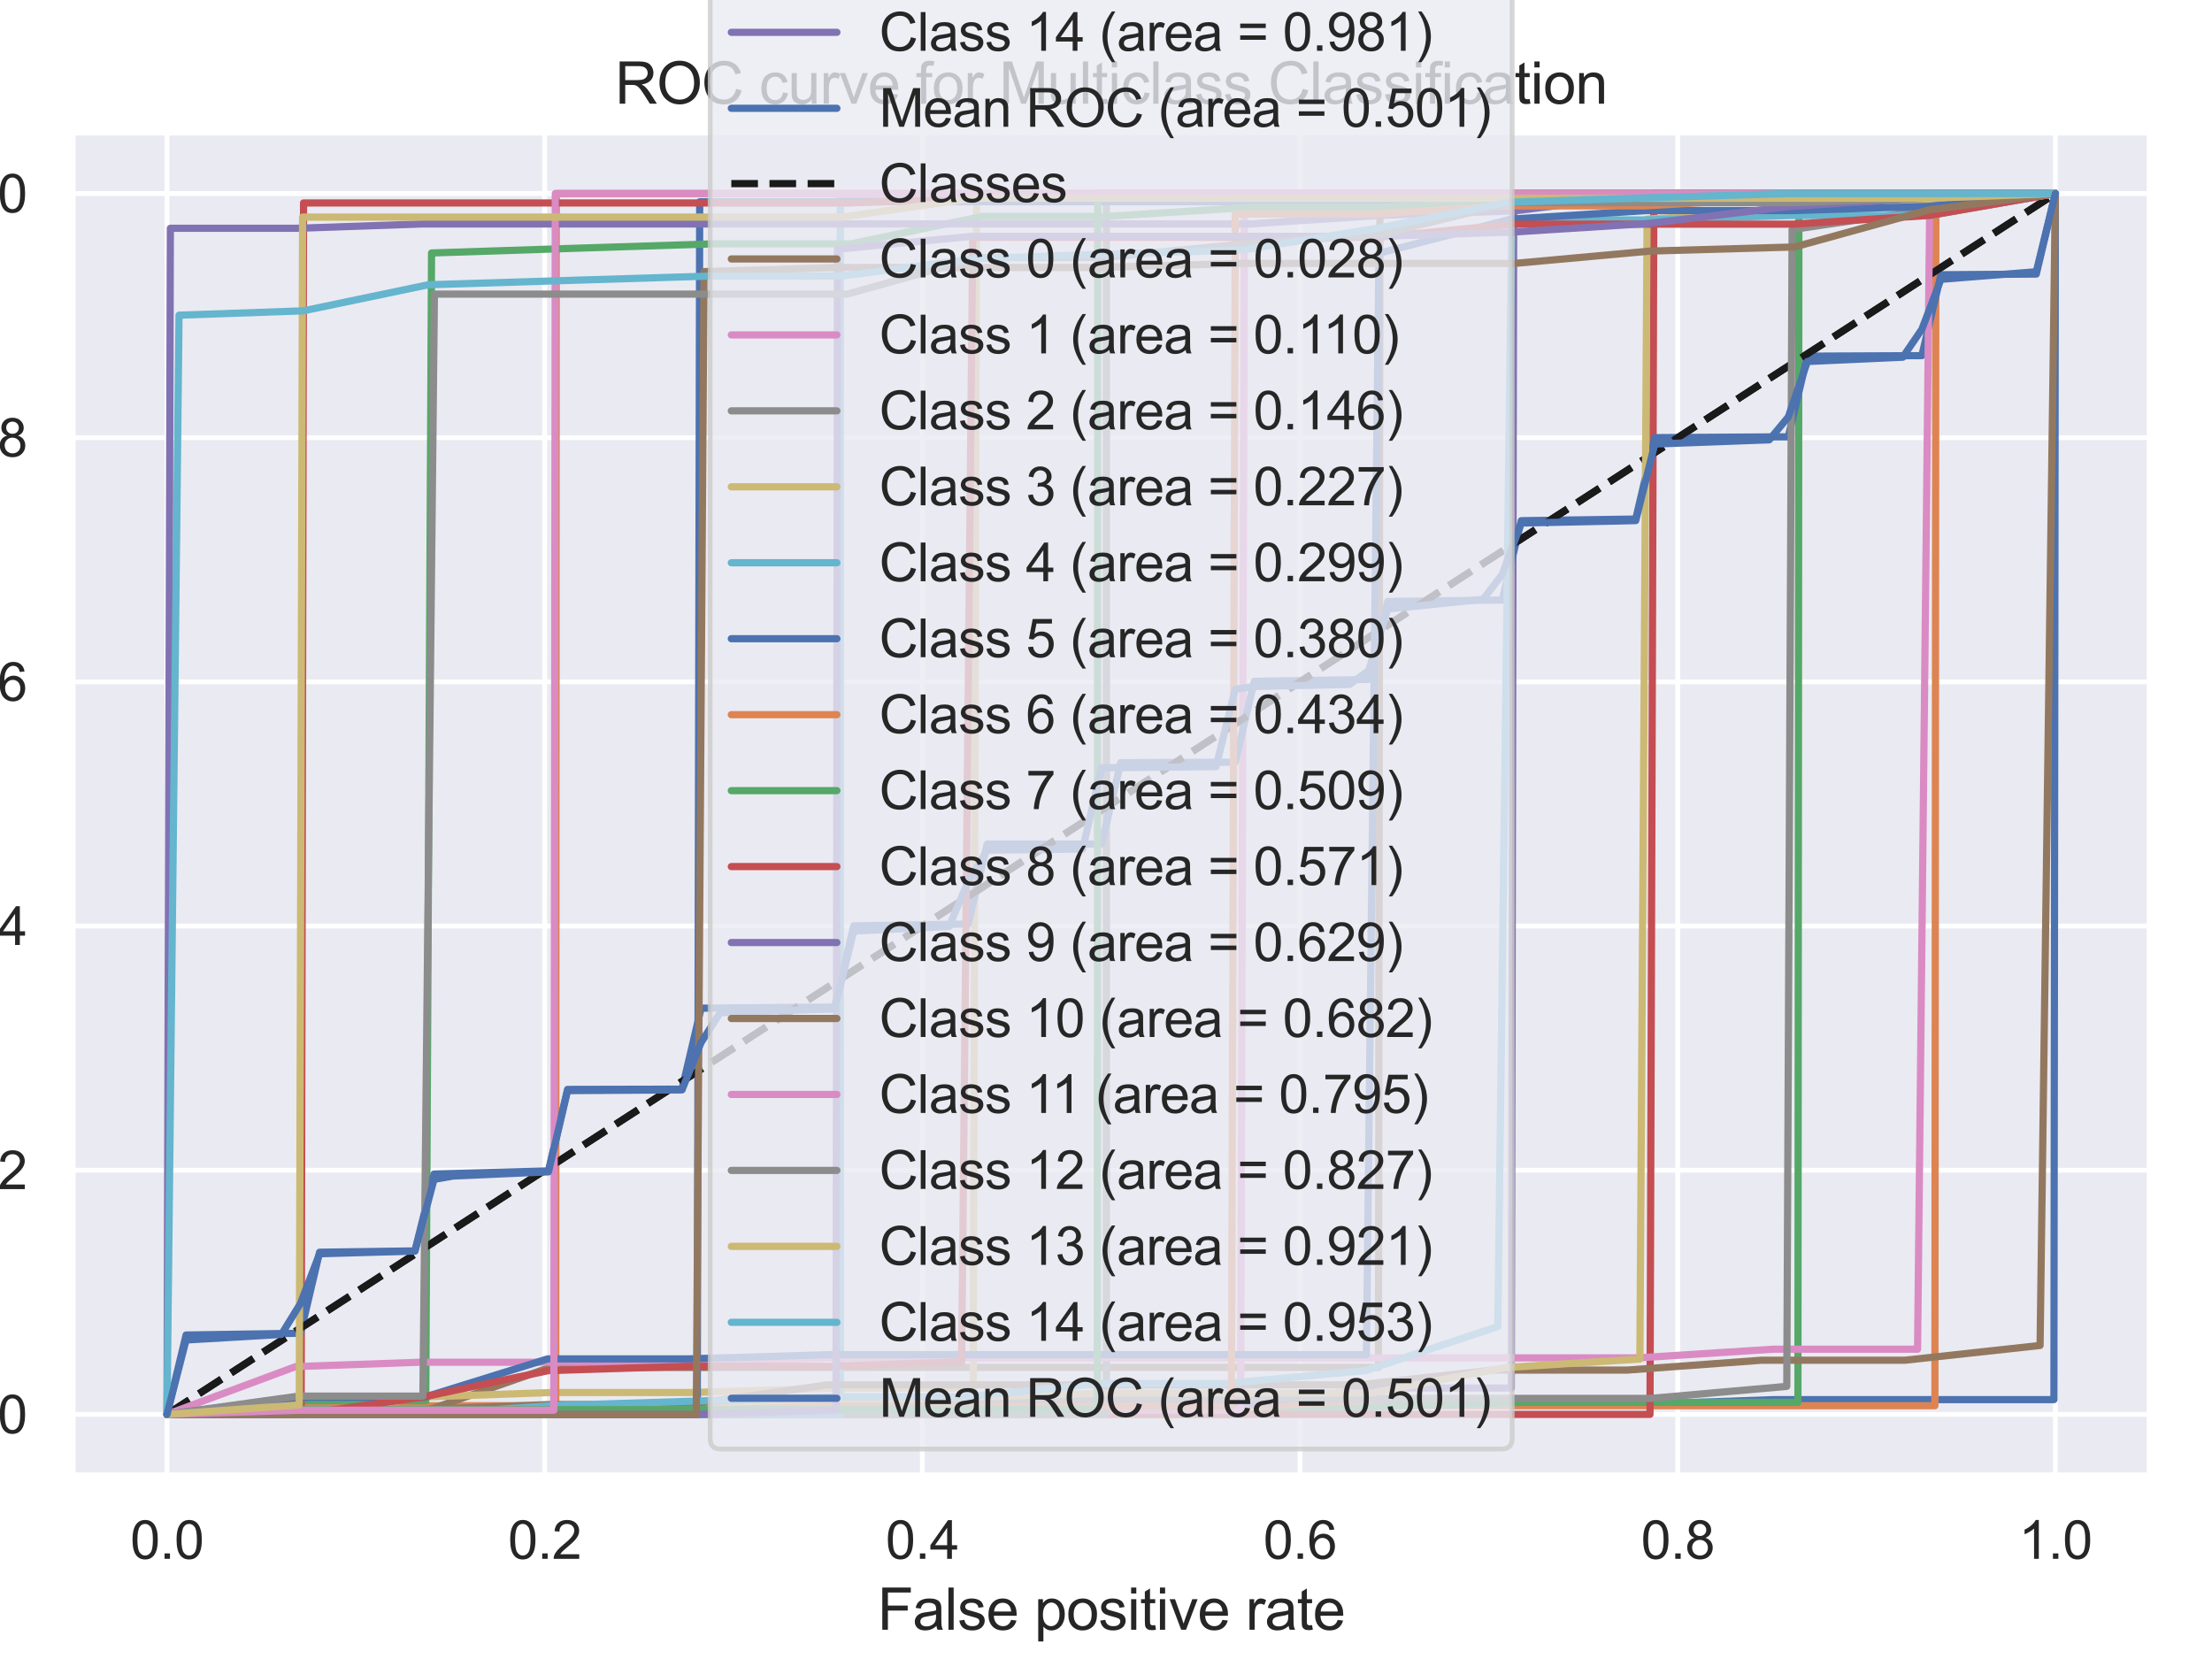 <?xml version="1.0" encoding="utf-8" standalone="no"?>
<!DOCTYPE svg PUBLIC "-//W3C//DTD SVG 1.1//EN"
  "http://www.w3.org/Graphics/SVG/1.1/DTD/svg11.dtd">
<svg xmlns:xlink="http://www.w3.org/1999/xlink" width="460.8pt" height="345.6pt" viewBox="0 0 460.8 345.6" xmlns="http://www.w3.org/2000/svg" version="1.1">
 <defs>
  <style type="text/css">*{stroke-linejoin: round; stroke-linecap: butt}</style>
 </defs>
 <g id="figure_1">
  <g id="patch_1">
   <path d="M 0 345.6 
L 460.8 345.6 
L 460.8 0 
L 0 0 
z
" style="fill: #ffffff"/>
  </g>
  <g id="axes_1">
   <g id="patch_2">
    <path d="M 15.116 307.357 
L 447.84 307.357 
L 447.84 27.6 
L 15.116 27.6 
z
" style="fill: #eaeaf2"/>
   </g>
   <g id="matplotlib.axis_1">
    <g id="xtick_1">
     <g id="line2d_1">
      <path d="M 34.785 307.357 
L 34.785 27.6 
" clip-path="url(#p0d154f80c8)" style="fill: none; stroke: #ffffff; stroke-linecap: round"/>
     </g>
     <g id="text_1">
      <!-- 0.0 -->
      <g style="fill: #262626" transform="translate(27.14 324.731) scale(0.11 -0.11)">
       <defs>
        <path id="ArialMT-30" d="M 266 2259 
Q 266 3072 433 3567 
Q 600 4063 929 4331 
Q 1259 4600 1759 4600 
Q 2128 4600 2406 4451 
Q 2684 4303 2865 4023 
Q 3047 3744 3150 3342 
Q 3253 2941 3253 2259 
Q 3253 1453 3087 958 
Q 2922 463 2592 192 
Q 2263 -78 1759 -78 
Q 1097 -78 719 397 
Q 266 969 266 2259 
z
M 844 2259 
Q 844 1131 1108 757 
Q 1372 384 1759 384 
Q 2147 384 2411 759 
Q 2675 1134 2675 2259 
Q 2675 3391 2411 3762 
Q 2147 4134 1753 4134 
Q 1366 4134 1134 3806 
Q 844 3388 844 2259 
z
" transform="scale(0.016)"/>
        <path id="ArialMT-2e" d="M 581 0 
L 581 641 
L 1222 641 
L 1222 0 
L 581 0 
z
" transform="scale(0.016)"/>
       </defs>
       <use xlink:href="#ArialMT-30"/>
       <use xlink:href="#ArialMT-2e" x="55.615"/>
       <use xlink:href="#ArialMT-30" x="83.398"/>
      </g>
     </g>
    </g>
    <g id="xtick_2">
     <g id="line2d_2">
      <path d="M 113.462 307.357 
L 113.462 27.6 
" clip-path="url(#p0d154f80c8)" style="fill: none; stroke: #ffffff; stroke-linecap: round"/>
     </g>
     <g id="text_2">
      <!-- 0.2 -->
      <g style="fill: #262626" transform="translate(105.817 324.731) scale(0.11 -0.11)">
       <defs>
        <path id="ArialMT-32" d="M 3222 541 
L 3222 0 
L 194 0 
Q 188 203 259 391 
Q 375 700 629 1000 
Q 884 1300 1366 1694 
Q 2113 2306 2375 2664 
Q 2638 3022 2638 3341 
Q 2638 3675 2398 3904 
Q 2159 4134 1775 4134 
Q 1369 4134 1125 3890 
Q 881 3647 878 3216 
L 300 3275 
Q 359 3922 746 4261 
Q 1134 4600 1788 4600 
Q 2447 4600 2831 4234 
Q 3216 3869 3216 3328 
Q 3216 3053 3103 2787 
Q 2991 2522 2730 2228 
Q 2469 1934 1863 1422 
Q 1356 997 1212 845 
Q 1069 694 975 541 
L 3222 541 
z
" transform="scale(0.016)"/>
       </defs>
       <use xlink:href="#ArialMT-30"/>
       <use xlink:href="#ArialMT-2e" x="55.615"/>
       <use xlink:href="#ArialMT-32" x="83.398"/>
      </g>
     </g>
    </g>
    <g id="xtick_3">
     <g id="line2d_3">
      <path d="M 192.139 307.357 
L 192.139 27.6 
" clip-path="url(#p0d154f80c8)" style="fill: none; stroke: #ffffff; stroke-linecap: round"/>
     </g>
     <g id="text_3">
      <!-- 0.4 -->
      <g style="fill: #262626" transform="translate(184.494 324.731) scale(0.11 -0.11)">
       <defs>
        <path id="ArialMT-34" d="M 2069 0 
L 2069 1097 
L 81 1097 
L 81 1613 
L 2172 4581 
L 2631 4581 
L 2631 1613 
L 3250 1613 
L 3250 1097 
L 2631 1097 
L 2631 0 
L 2069 0 
z
M 2069 1613 
L 2069 3678 
L 634 1613 
L 2069 1613 
z
" transform="scale(0.016)"/>
       </defs>
       <use xlink:href="#ArialMT-30"/>
       <use xlink:href="#ArialMT-2e" x="55.615"/>
       <use xlink:href="#ArialMT-34" x="83.398"/>
      </g>
     </g>
    </g>
    <g id="xtick_4">
     <g id="line2d_4">
      <path d="M 270.817 307.357 
L 270.817 27.6 
" clip-path="url(#p0d154f80c8)" style="fill: none; stroke: #ffffff; stroke-linecap: round"/>
     </g>
     <g id="text_4">
      <!-- 0.6 -->
      <g style="fill: #262626" transform="translate(263.172 324.731) scale(0.11 -0.11)">
       <defs>
        <path id="ArialMT-36" d="M 3184 3459 
L 2625 3416 
Q 2550 3747 2413 3897 
Q 2184 4138 1850 4138 
Q 1581 4138 1378 3988 
Q 1113 3794 959 3422 
Q 806 3050 800 2363 
Q 1003 2672 1297 2822 
Q 1591 2972 1913 2972 
Q 2475 2972 2870 2558 
Q 3266 2144 3266 1488 
Q 3266 1056 3080 686 
Q 2894 316 2569 119 
Q 2244 -78 1831 -78 
Q 1128 -78 684 439 
Q 241 956 241 2144 
Q 241 3472 731 4075 
Q 1159 4600 1884 4600 
Q 2425 4600 2770 4297 
Q 3116 3994 3184 3459 
z
M 888 1484 
Q 888 1194 1011 928 
Q 1134 663 1356 523 
Q 1578 384 1822 384 
Q 2178 384 2434 671 
Q 2691 959 2691 1453 
Q 2691 1928 2437 2201 
Q 2184 2475 1800 2475 
Q 1419 2475 1153 2201 
Q 888 1928 888 1484 
z
" transform="scale(0.016)"/>
       </defs>
       <use xlink:href="#ArialMT-30"/>
       <use xlink:href="#ArialMT-2e" x="55.615"/>
       <use xlink:href="#ArialMT-36" x="83.398"/>
      </g>
     </g>
    </g>
    <g id="xtick_5">
     <g id="line2d_5">
      <path d="M 349.494 307.357 
L 349.494 27.6 
" clip-path="url(#p0d154f80c8)" style="fill: none; stroke: #ffffff; stroke-linecap: round"/>
     </g>
     <g id="text_5">
      <!-- 0.8 -->
      <g style="fill: #262626" transform="translate(341.849 324.731) scale(0.11 -0.11)">
       <defs>
        <path id="ArialMT-38" d="M 1131 2484 
Q 781 2613 612 2850 
Q 444 3088 444 3419 
Q 444 3919 803 4259 
Q 1163 4600 1759 4600 
Q 2359 4600 2725 4251 
Q 3091 3903 3091 3403 
Q 3091 3084 2923 2848 
Q 2756 2613 2416 2484 
Q 2838 2347 3058 2040 
Q 3278 1734 3278 1309 
Q 3278 722 2862 322 
Q 2447 -78 1769 -78 
Q 1091 -78 675 323 
Q 259 725 259 1325 
Q 259 1772 486 2073 
Q 713 2375 1131 2484 
z
M 1019 3438 
Q 1019 3113 1228 2906 
Q 1438 2700 1772 2700 
Q 2097 2700 2305 2904 
Q 2513 3109 2513 3406 
Q 2513 3716 2298 3927 
Q 2084 4138 1766 4138 
Q 1444 4138 1231 3931 
Q 1019 3725 1019 3438 
z
M 838 1322 
Q 838 1081 952 856 
Q 1066 631 1291 507 
Q 1516 384 1775 384 
Q 2178 384 2440 643 
Q 2703 903 2703 1303 
Q 2703 1709 2433 1975 
Q 2163 2241 1756 2241 
Q 1359 2241 1098 1978 
Q 838 1716 838 1322 
z
" transform="scale(0.016)"/>
       </defs>
       <use xlink:href="#ArialMT-30"/>
       <use xlink:href="#ArialMT-2e" x="55.615"/>
       <use xlink:href="#ArialMT-38" x="83.398"/>
      </g>
     </g>
    </g>
    <g id="xtick_6">
     <g id="line2d_6">
      <path d="M 428.171 307.357 
L 428.171 27.6 
" clip-path="url(#p0d154f80c8)" style="fill: none; stroke: #ffffff; stroke-linecap: round"/>
     </g>
     <g id="text_6">
      <!-- 1.0 -->
      <g style="fill: #262626" transform="translate(420.526 324.731) scale(0.11 -0.11)">
       <defs>
        <path id="ArialMT-31" d="M 2384 0 
L 1822 0 
L 1822 3584 
Q 1619 3391 1289 3197 
Q 959 3003 697 2906 
L 697 3450 
Q 1169 3672 1522 3987 
Q 1875 4303 2022 4600 
L 2384 4600 
L 2384 0 
z
" transform="scale(0.016)"/>
       </defs>
       <use xlink:href="#ArialMT-31"/>
       <use xlink:href="#ArialMT-2e" x="55.615"/>
       <use xlink:href="#ArialMT-30" x="83.398"/>
      </g>
     </g>
    </g>
    <g id="text_7">
     <!-- False positive rate -->
     <g style="fill: #262626" transform="translate(182.793 339.507) scale(0.12 -0.12)">
      <defs>
       <path id="ArialMT-46" d="M 525 0 
L 525 4581 
L 3616 4581 
L 3616 4041 
L 1131 4041 
L 1131 2622 
L 3281 2622 
L 3281 2081 
L 1131 2081 
L 1131 0 
L 525 0 
z
" transform="scale(0.016)"/>
       <path id="ArialMT-61" d="M 2588 409 
Q 2275 144 1986 34 
Q 1697 -75 1366 -75 
Q 819 -75 525 192 
Q 231 459 231 875 
Q 231 1119 342 1320 
Q 453 1522 633 1644 
Q 813 1766 1038 1828 
Q 1203 1872 1538 1913 
Q 2219 1994 2541 2106 
Q 2544 2222 2544 2253 
Q 2544 2597 2384 2738 
Q 2169 2928 1744 2928 
Q 1347 2928 1158 2789 
Q 969 2650 878 2297 
L 328 2372 
Q 403 2725 575 2942 
Q 747 3159 1072 3276 
Q 1397 3394 1825 3394 
Q 2250 3394 2515 3294 
Q 2781 3194 2906 3042 
Q 3031 2891 3081 2659 
Q 3109 2516 3109 2141 
L 3109 1391 
Q 3109 606 3145 398 
Q 3181 191 3288 0 
L 2700 0 
Q 2613 175 2588 409 
z
M 2541 1666 
Q 2234 1541 1622 1453 
Q 1275 1403 1131 1340 
Q 988 1278 909 1158 
Q 831 1038 831 891 
Q 831 666 1001 516 
Q 1172 366 1500 366 
Q 1825 366 2078 508 
Q 2331 650 2450 897 
Q 2541 1088 2541 1459 
L 2541 1666 
z
" transform="scale(0.016)"/>
       <path id="ArialMT-6c" d="M 409 0 
L 409 4581 
L 972 4581 
L 972 0 
L 409 0 
z
" transform="scale(0.016)"/>
       <path id="ArialMT-73" d="M 197 991 
L 753 1078 
Q 800 744 1014 566 
Q 1228 388 1613 388 
Q 2000 388 2187 545 
Q 2375 703 2375 916 
Q 2375 1106 2209 1216 
Q 2094 1291 1634 1406 
Q 1016 1563 777 1677 
Q 538 1791 414 1992 
Q 291 2194 291 2438 
Q 291 2659 392 2848 
Q 494 3038 669 3163 
Q 800 3259 1026 3326 
Q 1253 3394 1513 3394 
Q 1903 3394 2198 3281 
Q 2494 3169 2634 2976 
Q 2775 2784 2828 2463 
L 2278 2388 
Q 2241 2644 2061 2787 
Q 1881 2931 1553 2931 
Q 1166 2931 1000 2803 
Q 834 2675 834 2503 
Q 834 2394 903 2306 
Q 972 2216 1119 2156 
Q 1203 2125 1616 2013 
Q 2213 1853 2448 1751 
Q 2684 1650 2818 1456 
Q 2953 1263 2953 975 
Q 2953 694 2789 445 
Q 2625 197 2315 61 
Q 2006 -75 1616 -75 
Q 969 -75 630 194 
Q 291 463 197 991 
z
" transform="scale(0.016)"/>
       <path id="ArialMT-65" d="M 2694 1069 
L 3275 997 
Q 3138 488 2766 206 
Q 2394 -75 1816 -75 
Q 1088 -75 661 373 
Q 234 822 234 1631 
Q 234 2469 665 2931 
Q 1097 3394 1784 3394 
Q 2450 3394 2872 2941 
Q 3294 2488 3294 1666 
Q 3294 1616 3291 1516 
L 816 1516 
Q 847 969 1125 678 
Q 1403 388 1819 388 
Q 2128 388 2347 550 
Q 2566 713 2694 1069 
z
M 847 1978 
L 2700 1978 
Q 2663 2397 2488 2606 
Q 2219 2931 1791 2931 
Q 1403 2931 1139 2672 
Q 875 2413 847 1978 
z
" transform="scale(0.016)"/>
       <path id="ArialMT-20" transform="scale(0.016)"/>
       <path id="ArialMT-70" d="M 422 -1272 
L 422 3319 
L 934 3319 
L 934 2888 
Q 1116 3141 1344 3267 
Q 1572 3394 1897 3394 
Q 2322 3394 2647 3175 
Q 2972 2956 3137 2557 
Q 3303 2159 3303 1684 
Q 3303 1175 3120 767 
Q 2938 359 2589 142 
Q 2241 -75 1856 -75 
Q 1575 -75 1351 44 
Q 1128 163 984 344 
L 984 -1272 
L 422 -1272 
z
M 931 1641 
Q 931 1000 1190 694 
Q 1450 388 1819 388 
Q 2194 388 2461 705 
Q 2728 1022 2728 1688 
Q 2728 2322 2467 2637 
Q 2206 2953 1844 2953 
Q 1484 2953 1207 2617 
Q 931 2281 931 1641 
z
" transform="scale(0.016)"/>
       <path id="ArialMT-6f" d="M 213 1659 
Q 213 2581 725 3025 
Q 1153 3394 1769 3394 
Q 2453 3394 2887 2945 
Q 3322 2497 3322 1706 
Q 3322 1066 3130 698 
Q 2938 331 2570 128 
Q 2203 -75 1769 -75 
Q 1072 -75 642 372 
Q 213 819 213 1659 
z
M 791 1659 
Q 791 1022 1069 705 
Q 1347 388 1769 388 
Q 2188 388 2466 706 
Q 2744 1025 2744 1678 
Q 2744 2294 2464 2611 
Q 2184 2928 1769 2928 
Q 1347 2928 1069 2612 
Q 791 2297 791 1659 
z
" transform="scale(0.016)"/>
       <path id="ArialMT-69" d="M 425 3934 
L 425 4581 
L 988 4581 
L 988 3934 
L 425 3934 
z
M 425 0 
L 425 3319 
L 988 3319 
L 988 0 
L 425 0 
z
" transform="scale(0.016)"/>
       <path id="ArialMT-74" d="M 1650 503 
L 1731 6 
Q 1494 -44 1306 -44 
Q 1000 -44 831 53 
Q 663 150 594 308 
Q 525 466 525 972 
L 525 2881 
L 113 2881 
L 113 3319 
L 525 3319 
L 525 4141 
L 1084 4478 
L 1084 3319 
L 1650 3319 
L 1650 2881 
L 1084 2881 
L 1084 941 
Q 1084 700 1114 631 
Q 1144 563 1211 522 
Q 1278 481 1403 481 
Q 1497 481 1650 503 
z
" transform="scale(0.016)"/>
       <path id="ArialMT-76" d="M 1344 0 
L 81 3319 
L 675 3319 
L 1388 1331 
Q 1503 1009 1600 663 
Q 1675 925 1809 1294 
L 2547 3319 
L 3125 3319 
L 1869 0 
L 1344 0 
z
" transform="scale(0.016)"/>
       <path id="ArialMT-72" d="M 416 0 
L 416 3319 
L 922 3319 
L 922 2816 
Q 1116 3169 1280 3281 
Q 1444 3394 1641 3394 
Q 1925 3394 2219 3213 
L 2025 2691 
Q 1819 2813 1613 2813 
Q 1428 2813 1281 2702 
Q 1134 2591 1072 2394 
Q 978 2094 978 1738 
L 978 0 
L 416 0 
z
" transform="scale(0.016)"/>
      </defs>
      <use xlink:href="#ArialMT-46"/>
      <use xlink:href="#ArialMT-61" x="61.084"/>
      <use xlink:href="#ArialMT-6c" x="116.699"/>
      <use xlink:href="#ArialMT-73" x="138.916"/>
      <use xlink:href="#ArialMT-65" x="188.916"/>
      <use xlink:href="#ArialMT-20" x="244.531"/>
      <use xlink:href="#ArialMT-70" x="272.314"/>
      <use xlink:href="#ArialMT-6f" x="327.93"/>
      <use xlink:href="#ArialMT-73" x="383.545"/>
      <use xlink:href="#ArialMT-69" x="433.545"/>
      <use xlink:href="#ArialMT-74" x="455.762"/>
      <use xlink:href="#ArialMT-69" x="483.545"/>
      <use xlink:href="#ArialMT-76" x="505.762"/>
      <use xlink:href="#ArialMT-65" x="555.762"/>
      <use xlink:href="#ArialMT-20" x="611.377"/>
      <use xlink:href="#ArialMT-72" x="639.16"/>
      <use xlink:href="#ArialMT-61" x="672.461"/>
      <use xlink:href="#ArialMT-74" x="728.076"/>
      <use xlink:href="#ArialMT-65" x="755.859"/>
     </g>
    </g>
   </g>
   <g id="matplotlib.axis_2">
    <g id="ytick_1">
     <g id="line2d_7">
      <path d="M 15.116 294.641 
L 447.84 294.641 
" clip-path="url(#p0d154f80c8)" style="fill: none; stroke: #ffffff; stroke-linecap: round"/>
     </g>
     <g id="text_8">
      <!-- 0.0 -->
      <g style="fill: #262626" transform="translate(-9.674 298.578) scale(0.11 -0.11)">
       <use xlink:href="#ArialMT-30"/>
       <use xlink:href="#ArialMT-2e" x="55.615"/>
       <use xlink:href="#ArialMT-30" x="83.398"/>
      </g>
     </g>
    </g>
    <g id="ytick_2">
     <g id="line2d_8">
      <path d="M 15.116 243.776 
L 447.84 243.776 
" clip-path="url(#p0d154f80c8)" style="fill: none; stroke: #ffffff; stroke-linecap: round"/>
     </g>
     <g id="text_9">
      <!-- 0.2 -->
      <g style="fill: #262626" transform="translate(-9.674 247.713) scale(0.11 -0.11)">
       <use xlink:href="#ArialMT-30"/>
       <use xlink:href="#ArialMT-2e" x="55.615"/>
       <use xlink:href="#ArialMT-32" x="83.398"/>
      </g>
     </g>
    </g>
    <g id="ytick_3">
     <g id="line2d_9">
      <path d="M 15.116 192.911 
L 447.84 192.911 
" clip-path="url(#p0d154f80c8)" style="fill: none; stroke: #ffffff; stroke-linecap: round"/>
     </g>
     <g id="text_10">
      <!-- 0.4 -->
      <g style="fill: #262626" transform="translate(-9.674 196.848) scale(0.11 -0.11)">
       <use xlink:href="#ArialMT-30"/>
       <use xlink:href="#ArialMT-2e" x="55.615"/>
       <use xlink:href="#ArialMT-34" x="83.398"/>
      </g>
     </g>
    </g>
    <g id="ytick_4">
     <g id="line2d_10">
      <path d="M 15.116 142.046 
L 447.84 142.046 
" clip-path="url(#p0d154f80c8)" style="fill: none; stroke: #ffffff; stroke-linecap: round"/>
     </g>
     <g id="text_11">
      <!-- 0.6 -->
      <g style="fill: #262626" transform="translate(-9.674 145.983) scale(0.11 -0.11)">
       <use xlink:href="#ArialMT-30"/>
       <use xlink:href="#ArialMT-2e" x="55.615"/>
       <use xlink:href="#ArialMT-36" x="83.398"/>
      </g>
     </g>
    </g>
    <g id="ytick_5">
     <g id="line2d_11">
      <path d="M 15.116 91.181 
L 447.84 91.181 
" clip-path="url(#p0d154f80c8)" style="fill: none; stroke: #ffffff; stroke-linecap: round"/>
     </g>
     <g id="text_12">
      <!-- 0.8 -->
      <g style="fill: #262626" transform="translate(-9.674 95.118) scale(0.11 -0.11)">
       <use xlink:href="#ArialMT-30"/>
       <use xlink:href="#ArialMT-2e" x="55.615"/>
       <use xlink:href="#ArialMT-38" x="83.398"/>
      </g>
     </g>
    </g>
    <g id="ytick_6">
     <g id="line2d_12">
      <path d="M 15.116 40.316 
L 447.84 40.316 
" clip-path="url(#p0d154f80c8)" style="fill: none; stroke: #ffffff; stroke-linecap: round"/>
     </g>
     <g id="text_13">
      <!-- 1.0 -->
      <g style="fill: #262626" transform="translate(-9.674 44.253) scale(0.11 -0.11)">
       <use xlink:href="#ArialMT-31"/>
       <use xlink:href="#ArialMT-2e" x="55.615"/>
       <use xlink:href="#ArialMT-30" x="83.398"/>
      </g>
     </g>
    </g>
    <g id="text_14">
     <!-- True positive rate -->
     <g style="fill: #262626" transform="translate(-16.059 213.604) rotate(-90) scale(0.12 -0.12)">
      <defs>
       <path id="ArialMT-54" d="M 1659 0 
L 1659 4041 
L 150 4041 
L 150 4581 
L 3781 4581 
L 3781 4041 
L 2266 4041 
L 2266 0 
L 1659 0 
z
" transform="scale(0.016)"/>
       <path id="ArialMT-75" d="M 2597 0 
L 2597 488 
Q 2209 -75 1544 -75 
Q 1250 -75 995 37 
Q 741 150 617 320 
Q 494 491 444 738 
Q 409 903 409 1263 
L 409 3319 
L 972 3319 
L 972 1478 
Q 972 1038 1006 884 
Q 1059 663 1231 536 
Q 1403 409 1656 409 
Q 1909 409 2131 539 
Q 2353 669 2445 892 
Q 2538 1116 2538 1541 
L 2538 3319 
L 3100 3319 
L 3100 0 
L 2597 0 
z
" transform="scale(0.016)"/>
      </defs>
      <use xlink:href="#ArialMT-54"/>
      <use xlink:href="#ArialMT-72" x="57.334"/>
      <use xlink:href="#ArialMT-75" x="90.635"/>
      <use xlink:href="#ArialMT-65" x="146.25"/>
      <use xlink:href="#ArialMT-20" x="201.865"/>
      <use xlink:href="#ArialMT-70" x="229.648"/>
      <use xlink:href="#ArialMT-6f" x="285.264"/>
      <use xlink:href="#ArialMT-73" x="340.879"/>
      <use xlink:href="#ArialMT-69" x="390.879"/>
      <use xlink:href="#ArialMT-74" x="413.096"/>
      <use xlink:href="#ArialMT-69" x="440.879"/>
      <use xlink:href="#ArialMT-76" x="463.096"/>
      <use xlink:href="#ArialMT-65" x="513.096"/>
      <use xlink:href="#ArialMT-20" x="568.711"/>
      <use xlink:href="#ArialMT-72" x="596.494"/>
      <use xlink:href="#ArialMT-61" x="629.795"/>
      <use xlink:href="#ArialMT-74" x="685.41"/>
      <use xlink:href="#ArialMT-65" x="713.193"/>
     </g>
    </g>
   </g>
   <g id="line2d_13">
    <path d="M 34.785 294.641 
L 428.171 40.316 
" clip-path="url(#p0d154f80c8)" style="fill: none; stroke-dasharray: 5.55,2.4; stroke-dashoffset: 0; stroke: #1a1a1a; stroke-width: 1.5"/>
   </g>
   <g id="line2d_14">
    <path d="M 34.785 294.641 
L 62.657 294.641 
L 88.736 294.641 
L 114.916 294.641 
L 143.882 294.641 
L 173.545 292.59 
L 201.815 292.59 
L 229.686 292.59 
L 255.567 292.59 
L 285.628 292.59 
L 313.101 292.59 
L 340.475 292.59 
L 369.641 291.565 
L 399.901 291.565 
L 427.872 291.565 
L 428.171 40.316 
" clip-path="url(#p0d154f80c8)" style="fill: none; stroke: #4c72b0; stroke-width: 1.5; stroke-linecap: round"/>
   </g>
   <g id="line2d_15">
    <path d="M 34.785 294.641 
L 62.691 292.831 
L 88.99 292.831 
L 115.39 292.831 
L 144.6 292.831 
L 174.714 292.831 
L 203.221 292.831 
L 231.327 292.831 
L 257.426 292.831 
L 287.74 292.831 
L 315.445 292.831 
L 343.049 292.831 
L 372.561 292.831 
L 403.076 292.831 
L 403.277 40.316 
L 428.171 40.316 
" clip-path="url(#p0d154f80c8)" style="fill: none; stroke: #dd8452; stroke-width: 1.5; stroke-linecap: round"/>
   </g>
   <g id="line2d_16">
    <path d="M 34.785 294.641 
L 63.065 294.641 
L 89.526 294.641 
L 116.088 294.641 
L 145.479 294.641 
L 175.778 294.641 
L 204.461 294.641 
L 232.74 294.641 
L 259 294.641 
L 289.299 292.973 
L 317.073 292.14 
L 344.848 292.14 
L 374.541 292.14 
L 374.743 40.316 
L 403.123 40.316 
L 428.171 40.316 
" clip-path="url(#p0d154f80c8)" style="fill: none; stroke: #55a868; stroke-width: 1.5; stroke-linecap: round"/>
   </g>
   <g id="line2d_17">
    <path d="M 34.785 294.641 
L 62.934 294.641 
L 89.274 294.641 
L 115.714 294.641 
L 144.969 294.641 
L 175.129 294.641 
L 203.681 294.641 
L 231.83 294.641 
L 257.968 294.641 
L 288.329 294.641 
L 316.076 294.641 
L 343.723 294.641 
L 344.527 41.202 
L 375.089 41.202 
L 403.239 40.316 
L 428.171 40.316 
" clip-path="url(#p0d154f80c8)" style="fill: none; stroke: #c44e52; stroke-width: 1.5; stroke-linecap: round"/>
   </g>
   <g id="line2d_18">
    <path d="M 34.785 294.641 
L 62.77 293.726 
L 89.049 293.726 
L 115.428 293.726 
L 144.616 293.726 
L 174.607 292.811 
L 203.092 292.811 
L 231.177 292.811 
L 257.256 292.811 
L 287.146 289.152 
L 314.829 289.152 
L 315.331 42.146 
L 344.719 41.231 
L 375.211 41.231 
L 403.396 41.231 
L 428.171 40.316 
" clip-path="url(#p0d154f80c8)" style="fill: none; stroke: #8172b3; stroke-width: 1.5; stroke-linecap: round"/>
   </g>
   <g id="line2d_19">
    <path d="M 34.785 294.641 
L 62.927 294.641 
L 89.16 293.752 
L 114.588 284.859 
L 143.836 284.859 
L 173.988 284.859 
L 202.532 284.859 
L 230.674 284.859 
L 256.806 284.859 
L 287.159 284.859 
L 287.461 42.095 
L 314.899 40.316 
L 344.448 40.316 
L 375.002 40.316 
L 403.245 40.316 
L 428.171 40.316 
" clip-path="url(#p0d154f80c8)" style="fill: none; stroke: #937860; stroke-width: 1.5; stroke-linecap: round"/>
   </g>
   <g id="line2d_20">
    <path d="M 34.785 294.641 
L 62.906 293.785 
L 89.313 293.785 
L 115.821 293.785 
L 145.151 293.785 
L 175.388 293.785 
L 204.013 293.785 
L 232.234 293.785 
L 258.439 293.785 
L 259.246 42.029 
L 287.064 42.029 
L 314.781 42.029 
L 344.414 42.029 
L 374.953 41.173 
L 403.275 41.173 
L 428.171 40.316 
" clip-path="url(#p0d154f80c8)" style="fill: none; stroke: #da8bc3; stroke-width: 1.5; stroke-linecap: round"/>
   </g>
   <g id="line2d_21">
    <path d="M 34.785 294.641 
L 62.742 294.641 
L 88.901 294.641 
L 115.16 294.641 
L 144.214 294.641 
L 174.168 294.641 
L 202.523 294.641 
L 230.48 294.641 
L 230.48 40.316 
L 260.632 40.316 
L 288.189 40.316 
L 315.647 40.316 
L 345.001 40.316 
L 375.353 40.316 
L 403.409 40.316 
L 428.171 40.316 
" clip-path="url(#p0d154f80c8)" style="fill: none; stroke: #8c8c8c; stroke-width: 1.5; stroke-linecap: round"/>
   </g>
   <g id="line2d_22">
    <path d="M 34.785 294.641 
L 62.877 294.641 
L 88.762 290.995 
L 115.048 290.083 
L 144.243 290.083 
L 174.241 289.172 
L 202.734 289.172 
L 203.436 40.316 
L 229.522 40.316 
L 259.821 40.316 
L 287.511 40.316 
L 315.101 40.316 
L 344.598 40.316 
L 375.097 40.316 
L 403.289 40.316 
L 428.171 40.316 
" clip-path="url(#p0d154f80c8)" style="fill: none; stroke: #ccb974; stroke-width: 1.5; stroke-linecap: round"/>
   </g>
   <g id="line2d_23">
    <path d="M 34.785 294.641 
L 62.92 294.641 
L 89.246 294.641 
L 115.673 294.641 
L 144.913 294.641 
L 175.058 294.641 
L 175.058 41.209 
L 203.192 41.209 
L 229.318 41.209 
L 259.663 41.209 
L 287.396 41.209 
L 315.028 41.209 
L 344.47 40.316 
L 375.016 40.316 
L 403.251 40.316 
L 428.171 40.316 
" clip-path="url(#p0d154f80c8)" style="fill: none; stroke: #64b5cd; stroke-width: 1.5; stroke-linecap: round"/>
   </g>
   <g id="line2d_24">
    <path d="M 34.785 294.641 
L 63.007 294.641 
L 89.414 294.641 
L 115.922 294.641 
L 145.252 294.641 
L 145.756 42.029 
L 174.38 42.029 
L 202.602 42.029 
L 228.807 42.029 
L 259.246 42.029 
L 287.064 42.029 
L 314.781 42.029 
L 344.313 41.173 
L 374.953 41.173 
L 403.275 41.173 
L 428.171 40.316 
" clip-path="url(#p0d154f80c8)" style="fill: none; stroke: #4c72b0; stroke-width: 1.5; stroke-linecap: round"/>
   </g>
   <g id="line2d_25">
    <path d="M 34.785 294.641 
L 62.956 294.641 
L 89.316 294.641 
L 115.776 294.641 
L 115.877 40.316 
L 146.06 40.316 
L 174.633 40.316 
L 202.804 40.316 
L 228.963 40.316 
L 259.347 40.316 
L 287.115 40.316 
L 314.783 40.316 
L 344.363 40.316 
L 374.948 40.316 
L 403.219 40.316 
L 428.171 40.316 
" clip-path="url(#p0d154f80c8)" style="fill: none; stroke: #dd8452; stroke-width: 1.5; stroke-linecap: round"/>
   </g>
   <g id="line2d_26">
    <path d="M 34.785 294.641 
L 62.491 291.784 
L 88.697 291.784 
L 89.897 52.699 
L 118.904 51.747 
L 148.81 50.794 
L 177.216 50.794 
L 204.622 45.079 
L 230.628 45.079 
L 260.634 43.174 
L 288.24 43.174 
L 315.546 41.269 
L 344.953 41.269 
L 375.359 41.269 
L 403.365 40.316 
L 428.171 40.316 
" clip-path="url(#p0d154f80c8)" style="fill: none; stroke: #55a868; stroke-width: 1.5; stroke-linecap: round"/>
   </g>
   <g id="line2d_27">
    <path d="M 34.785 294.641 
L 62.735 294.641 
L 63.234 42.28 
L 89.486 42.28 
L 118.533 42.28 
L 148.479 42.28 
L 176.827 42.28 
L 204.677 41.298 
L 230.63 41.298 
L 260.775 41.298 
L 288.325 41.298 
L 315.775 41.298 
L 345.122 41.298 
L 375.367 40.316 
L 403.416 40.316 
L 428.171 40.316 
" clip-path="url(#p0d154f80c8)" style="fill: none; stroke: #c44e52; stroke-width: 1.5; stroke-linecap: round"/>
   </g>
   <g id="line2d_28">
    <path d="M 34.785 294.641 
L 35.488 47.557 
L 61.787 47.557 
L 88.087 46.652 
L 117.297 46.652 
L 147.411 46.652 
L 175.918 46.652 
L 204.024 46.652 
L 230.123 46.652 
L 260.437 46.652 
L 287.941 44.842 
L 315.445 43.937 
L 344.555 40.316 
L 375.07 40.316 
L 403.277 40.316 
L 428.171 40.316 
" clip-path="url(#p0d154f80c8)" style="fill: none; stroke: #8172b3; stroke-width: 1.5; stroke-linecap: round"/>
   </g>
   <g id="line2d_29">
    <path d="M 34.785 294.641 
L 38.759 278.108 
L 42.732 278.046 
L 46.706 277.985 
L 50.68 277.924 
L 54.653 277.863 
L 58.627 277.801 
L 62.6 277.739 
L 66.574 260.862 
L 70.548 260.806 
L 74.521 260.751 
L 78.495 260.695 
L 82.468 260.64 
L 86.442 260.585 
L 90.416 244.58 
L 94.389 244.469 
L 98.363 244.359 
L 102.336 244.248 
L 106.31 244.138 
L 110.283 244.027 
L 114.257 243.916 
L 118.231 226.943 
L 122.204 226.935 
L 126.178 226.926 
L 130.151 226.918 
L 134.125 226.909 
L 138.099 226.901 
L 142.072 226.893 
L 146.046 210.027 
L 150.019 209.986 
L 153.993 209.952 
L 157.967 209.918 
L 161.94 209.883 
L 165.914 209.849 
L 169.887 209.814 
L 173.861 209.781 
L 177.835 192.872 
L 181.808 192.808 
L 185.782 192.743 
L 189.755 192.679 
L 193.729 192.614 
L 197.702 192.55 
L 201.676 192.485 
L 205.65 175.847 
L 209.623 175.847 
L 213.597 175.847 
L 217.57 175.847 
L 221.544 175.847 
L 225.518 175.847 
L 229.491 175.847 
L 233.465 158.88 
L 237.438 158.863 
L 241.412 158.846 
L 245.386 158.829 
L 249.359 158.812 
L 253.333 158.796 
L 257.306 158.778 
L 261.28 141.936 
L 265.254 141.872 
L 269.227 141.807 
L 273.201 141.743 
L 277.174 141.678 
L 281.148 141.614 
L 285.121 141.549 
L 289.095 125.308 
L 293.069 125.255 
L 297.042 125.203 
L 301.016 125.151 
L 304.989 125.098 
L 308.963 125.046 
L 312.937 124.994 
L 316.91 108.469 
L 320.884 108.412 
L 324.857 108.355 
L 328.831 108.298 
L 332.805 108.241 
L 336.778 108.184 
L 340.752 108.127 
L 344.725 91.167 
L 348.699 91.142 
L 352.673 91.117 
L 356.646 91.092 
L 360.62 91.066 
L 364.593 91.041 
L 368.567 91.016 
L 372.54 90.997 
L 376.514 74.193 
L 380.488 74.175 
L 384.461 74.158 
L 388.435 74.141 
L 392.408 74.123 
L 396.382 74.106 
L 400.356 74.088 
L 404.329 57.234 
L 408.303 57.206 
L 412.276 57.178 
L 416.25 57.15 
L 420.224 57.122 
L 424.197 57.094 
L 428.171 40.316 
" clip-path="url(#p0d154f80c8)" style="fill: none; stroke: #4c72b0; stroke-width: 1.5; stroke-linecap: round"/>
   </g>
   <g id="line2d_30">
    <path d="M 34.785 294.641 
L 428.171 40.316 
" clip-path="url(#p0d154f80c8)" style="fill: none; stroke-dasharray: 5.55,2.4; stroke-dashoffset: 0; stroke: #1a1a1a; stroke-width: 1.5"/>
   </g>
   <g id="line2d_31">
    <path d="M 34.785 294.641 
L 62.458 294.641 
L 88.139 293.616 
L 114.418 292.59 
L 143.484 292.59 
L 172.351 288.488 
L 199.625 288.488 
L 227.496 288.488 
L 253.377 288.488 
L 283.04 288.488 
L 311.011 285.412 
L 338.982 285.412 
L 366.953 283.361 
L 396.815 283.361 
L 424.985 280.284 
L 428.171 40.316 
" clip-path="url(#p0d154f80c8)" style="fill: none; stroke: #937860; stroke-width: 1.5; stroke-linecap: round"/>
   </g>
   <g id="line2d_32">
    <path d="M 34.785 294.641 
L 61.586 284.685 
L 87.484 283.78 
L 114.085 283.78 
L 143.395 283.78 
L 172.806 282.875 
L 200.31 282.875 
L 228.416 282.875 
L 254.515 282.875 
L 284.428 282.875 
L 312.936 282.875 
L 341.142 282.875 
L 369.349 281.065 
L 399.462 281.065 
L 401.972 44.842 
L 428.171 40.316 
" clip-path="url(#p0d154f80c8)" style="fill: none; stroke: #da8bc3; stroke-width: 1.5; stroke-linecap: round"/>
   </g>
   <g id="line2d_33">
    <path d="M 34.785 294.641 
L 62.863 294.641 
L 89.021 294.641 
L 115.785 294.641 
L 145.277 294.641 
L 174.566 291.306 
L 202.239 291.306 
L 230.519 291.306 
L 256.778 291.306 
L 286.875 291.306 
L 315.558 291.306 
L 343.939 291.306 
L 372.218 288.804 
L 373.329 47.821 
L 401.709 43.652 
L 428.171 40.316 
" clip-path="url(#p0d154f80c8)" style="fill: none; stroke: #8c8c8c; stroke-width: 1.5; stroke-linecap: round"/>
   </g>
   <g id="line2d_34">
    <path d="M 34.785 294.641 
L 62.633 293.755 
L 88.671 293.755 
L 115.312 293.755 
L 144.668 293.755 
L 174.023 291.983 
L 201.469 291.097 
L 229.518 290.21 
L 255.656 290.21 
L 285.615 290.21 
L 313.563 284.893 
L 341.612 283.121 
L 343.12 45.633 
L 373.079 43.861 
L 401.63 42.089 
L 428.171 40.316 
" clip-path="url(#p0d154f80c8)" style="fill: none; stroke: #ccb974; stroke-width: 1.5; stroke-linecap: round"/>
   </g>
   <g id="line2d_35">
    <path d="M 34.785 294.641 
L 62.669 294.641 
L 88.648 294.641 
L 115.027 292.811 
L 144.215 291.897 
L 173.604 290.982 
L 201.086 290.982 
L 228.87 288.237 
L 254.949 288.237 
L 284.538 285.493 
L 312.021 276.344 
L 314.929 45.805 
L 343.315 45.805 
L 373.305 44.89 
L 401.992 44.89 
L 428.171 40.316 
" clip-path="url(#p0d154f80c8)" style="fill: none; stroke: #64b5cd; stroke-width: 1.5; stroke-linecap: round"/>
   </g>
   <g id="line2d_36">
    <path d="M 34.785 294.641 
L 62.324 291.084 
L 88.356 291.084 
L 114.086 283.081 
L 143.434 283.081 
L 172.882 282.192 
L 200.421 282.192 
L 228.563 282.192 
L 254.695 282.192 
L 284.646 282.192 
L 287.26 52.766 
L 314.698 45.652 
L 342.941 43.873 
L 373.093 43.873 
L 401.737 42.984 
L 428.171 40.316 
" clip-path="url(#p0d154f80c8)" style="fill: none; stroke: #4c72b0; stroke-width: 1.5; stroke-linecap: round"/>
   </g>
   <g id="line2d_37">
    <path d="M 34.785 294.641 
L 62.704 293.785 
L 88.809 293.785 
L 115.518 293.785 
L 144.949 293.785 
L 174.481 292.929 
L 202.098 292.929 
L 230.319 292.929 
L 256.524 292.929 
L 257.331 44.598 
L 285.955 44.598 
L 314.076 42.885 
L 342.6 42.885 
L 372.635 41.173 
L 401.461 41.173 
L 428.171 40.316 
" clip-path="url(#p0d154f80c8)" style="fill: none; stroke: #dd8452; stroke-width: 1.5; stroke-linecap: round"/>
   </g>
   <g id="line2d_38">
    <path d="M 34.785 294.641 
L 62.442 293.663 
L 88.302 293.663 
L 114.76 293.663 
L 143.915 293.663 
L 173.269 293.663 
L 200.626 293.663 
L 228.583 293.663 
L 228.682 40.316 
L 258.436 40.316 
L 286.792 40.316 
L 314.848 40.316 
L 343.104 40.316 
L 373.057 40.316 
L 401.612 40.316 
L 428.171 40.316 
" clip-path="url(#p0d154f80c8)" style="fill: none; stroke: #55a868; stroke-width: 1.5; stroke-linecap: round"/>
   </g>
   <g id="line2d_39">
    <path d="M 34.785 294.641 
L 62.676 294.641 
L 88.26 290.995 
L 114.245 285.526 
L 143.44 284.614 
L 172.937 284.614 
L 200.326 283.702 
L 202.634 49.432 
L 228.719 49.432 
L 258.617 49.432 
L 287.11 49.432 
L 315.001 46.697 
L 343.394 46.697 
L 373.492 46.697 
L 401.985 44.874 
L 428.171 40.316 
" clip-path="url(#p0d154f80c8)" style="fill: none; stroke: #c44e52; stroke-width: 1.5; stroke-linecap: round"/>
   </g>
   <g id="line2d_40">
    <path d="M 34.785 294.641 
L 62.719 294.641 
L 88.744 294.641 
L 115.372 294.641 
L 144.712 294.641 
L 174.153 293.749 
L 174.455 51.917 
L 202.288 49.24 
L 228.413 49.24 
L 258.357 49.24 
L 286.894 49.24 
L 315.028 48.348 
L 343.264 46.563 
L 373.006 42.993 
L 401.543 41.209 
L 428.171 40.316 
" clip-path="url(#p0d154f80c8)" style="fill: none; stroke: #8172b3; stroke-width: 1.5; stroke-linecap: round"/>
   </g>
   <g id="line2d_41">
    <path d="M 34.785 294.641 
L 62.805 294.641 
L 88.91 294.641 
L 115.619 294.641 
L 145.05 294.641 
L 146.663 56.586 
L 174.179 55.73 
L 202.4 55.73 
L 228.605 55.73 
L 258.54 54.874 
L 287.165 54.874 
L 315.487 54.874 
L 343.708 52.305 
L 373.845 51.448 
L 401.764 43.741 
L 428.171 40.316 
" clip-path="url(#p0d154f80c8)" style="fill: none; stroke: #937860; stroke-width: 1.5; stroke-linecap: round"/>
   </g>
   <g id="line2d_42">
    <path d="M 34.785 294.641 
L 62.654 293.764 
L 88.712 293.764 
L 115.374 293.764 
L 115.676 40.316 
L 145.255 40.316 
L 172.822 40.316 
L 200.993 40.316 
L 227.152 40.316 
L 257.134 40.316 
L 285.707 40.316 
L 313.978 40.316 
L 342.451 40.316 
L 372.634 40.316 
L 401.408 40.316 
L 428.171 40.316 
" clip-path="url(#p0d154f80c8)" style="fill: none; stroke: #da8bc3; stroke-width: 1.5; stroke-linecap: round"/>
   </g>
   <g id="line2d_43">
    <path d="M 34.785 294.641 
L 62.191 290.831 
L 88.097 290.831 
L 90.497 61.272 
L 119.704 61.272 
L 149.11 61.272 
L 176.516 61.272 
L 203.722 53.652 
L 229.728 53.652 
L 259.234 50.794 
L 287.44 48.889 
L 314.846 42.221 
L 343.152 42.221 
L 373.159 42.221 
L 401.665 41.269 
L 428.171 40.316 
" clip-path="url(#p0d154f80c8)" style="fill: none; stroke: #8c8c8c; stroke-width: 1.5; stroke-linecap: round"/>
   </g>
   <g id="line2d_44">
    <path d="M 34.785 294.641 
L 62.335 292.677 
L 63.034 45.226 
L 89.486 45.226 
L 118.633 45.226 
L 147.98 45.226 
L 175.33 45.226 
L 202.88 41.298 
L 228.833 41.298 
L 258.579 41.298 
L 286.927 41.298 
L 314.976 41.298 
L 343.225 41.298 
L 373.171 41.298 
L 401.719 41.298 
L 428.171 40.316 
" clip-path="url(#p0d154f80c8)" style="fill: none; stroke: #ccb974; stroke-width: 1.5; stroke-linecap: round"/>
   </g>
   <g id="line2d_45">
    <path d="M 34.785 294.641 
L 37.295 65.658 
L 63.193 64.753 
L 89.191 59.323 
L 118.401 58.418 
L 147.812 57.513 
L 175.316 57.513 
L 203.021 53.892 
L 229.019 52.987 
L 258.831 52.082 
L 286.837 47.557 
L 314.441 42.126 
L 342.748 41.221 
L 372.761 40.316 
L 401.47 40.316 
L 428.171 40.316 
" clip-path="url(#p0d154f80c8)" style="fill: none; stroke: #64b5cd; stroke-width: 1.5; stroke-linecap: round"/>
   </g>
   <g id="line2d_46">
    <path d="M 34.785 294.641 
L 38.759 279.15 
L 42.732 278.918 
L 46.706 278.686 
L 50.68 278.454 
L 54.653 278.222 
L 58.627 277.99 
L 62.6 271.528 
L 66.574 261.186 
L 70.548 261.073 
L 74.521 260.96 
L 78.495 260.847 
L 82.468 260.734 
L 86.442 260.622 
L 90.416 245.687 
L 94.389 244.99 
L 98.363 244.815 
L 102.336 244.64 
L 106.31 244.465 
L 110.283 244.29 
L 114.257 244.119 
L 118.231 227.195 
L 122.204 227.17 
L 126.178 227.146 
L 130.151 227.121 
L 134.125 227.096 
L 138.099 227.071 
L 142.072 227.047 
L 146.046 217.178 
L 150.019 210.971 
L 153.993 210.839 
L 157.967 210.707 
L 161.94 210.575 
L 165.914 210.443 
L 169.887 210.311 
L 173.861 210.195 
L 177.835 193.956 
L 181.808 193.766 
L 185.782 193.577 
L 189.755 193.388 
L 193.729 193.198 
L 197.702 193.009 
L 201.676 183.682 
L 205.65 177.094 
L 209.623 177.051 
L 213.597 177.007 
L 217.57 176.963 
L 221.544 176.919 
L 225.518 176.876 
L 229.491 159.945 
L 233.465 159.905 
L 237.438 159.864 
L 241.412 159.822 
L 245.386 159.781 
L 249.359 159.74 
L 253.333 159.698 
L 257.306 143.589 
L 261.28 143.009 
L 265.254 142.924 
L 269.227 142.839 
L 273.201 142.753 
L 277.174 142.668 
L 281.148 142.583 
L 285.121 139.692 
L 289.095 126.869 
L 293.069 126.465 
L 297.042 126.062 
L 301.016 125.659 
L 304.989 125.255 
L 308.963 124.852 
L 312.937 119.643 
L 316.91 108.956 
L 320.884 108.874 
L 324.857 108.791 
L 328.831 108.708 
L 332.805 108.625 
L 336.778 108.543 
L 340.752 108.451 
L 344.725 92.499 
L 348.699 92.353 
L 352.673 92.207 
L 356.646 92.061 
L 360.62 91.915 
L 364.593 91.769 
L 368.567 91.631 
L 372.54 86.858 
L 376.514 75.307 
L 380.488 75.128 
L 384.461 74.949 
L 388.435 74.77 
L 392.408 74.59 
L 396.382 74.411 
L 400.356 68.601 
L 404.329 58.187 
L 408.303 57.871 
L 412.276 57.555 
L 416.25 57.239 
L 420.224 56.923 
L 424.197 56.607 
L 428.171 40.316 
" clip-path="url(#p0d154f80c8)" style="fill: none; stroke: #4c72b0; stroke-width: 1.5; stroke-linecap: round"/>
   </g>
   <g id="patch_3">
    <path d="M 15.116 307.357 
L 15.116 27.6 
" style="fill: none; stroke: #ffffff; stroke-width: 1.25; stroke-linejoin: miter; stroke-linecap: square"/>
   </g>
   <g id="patch_4">
    <path d="M 447.84 307.357 
L 447.84 27.6 
" style="fill: none; stroke: #ffffff; stroke-width: 1.25; stroke-linejoin: miter; stroke-linecap: square"/>
   </g>
   <g id="patch_5">
    <path d="M 15.116 307.357 
L 447.84 307.357 
" style="fill: none; stroke: #ffffff; stroke-width: 1.25; stroke-linejoin: miter; stroke-linecap: square"/>
   </g>
   <g id="patch_6">
    <path d="M 15.116 27.6 
L 447.84 27.6 
" style="fill: none; stroke: #ffffff; stroke-width: 1.25; stroke-linejoin: miter; stroke-linecap: square"/>
   </g>
   <g id="text_15">
    <!-- ROC curve for Multiclass Classification -->
    <g style="fill: #262626" transform="translate(128.122 21.6) scale(0.12 -0.12)">
     <defs>
      <path id="ArialMT-52" d="M 503 0 
L 503 4581 
L 2534 4581 
Q 3147 4581 3465 4457 
Q 3784 4334 3975 4021 
Q 4166 3709 4166 3331 
Q 4166 2844 3850 2509 
Q 3534 2175 2875 2084 
Q 3116 1969 3241 1856 
Q 3506 1613 3744 1247 
L 4541 0 
L 3778 0 
L 3172 953 
Q 2906 1366 2734 1584 
Q 2563 1803 2427 1890 
Q 2291 1978 2150 2013 
Q 2047 2034 1813 2034 
L 1109 2034 
L 1109 0 
L 503 0 
z
M 1109 2559 
L 2413 2559 
Q 2828 2559 3062 2645 
Q 3297 2731 3419 2920 
Q 3541 3109 3541 3331 
Q 3541 3656 3305 3865 
Q 3069 4075 2559 4075 
L 1109 4075 
L 1109 2559 
z
" transform="scale(0.016)"/>
      <path id="ArialMT-4f" d="M 309 2231 
Q 309 3372 921 4017 
Q 1534 4663 2503 4663 
Q 3138 4663 3647 4359 
Q 4156 4056 4423 3514 
Q 4691 2972 4691 2284 
Q 4691 1588 4409 1038 
Q 4128 488 3612 205 
Q 3097 -78 2500 -78 
Q 1853 -78 1343 234 
Q 834 547 571 1087 
Q 309 1628 309 2231 
z
M 934 2222 
Q 934 1394 1379 917 
Q 1825 441 2497 441 
Q 3181 441 3623 922 
Q 4066 1403 4066 2288 
Q 4066 2847 3877 3264 
Q 3688 3681 3323 3911 
Q 2959 4141 2506 4141 
Q 1863 4141 1398 3698 
Q 934 3256 934 2222 
z
" transform="scale(0.016)"/>
      <path id="ArialMT-43" d="M 3763 1606 
L 4369 1453 
Q 4178 706 3683 314 
Q 3188 -78 2472 -78 
Q 1731 -78 1267 223 
Q 803 525 561 1097 
Q 319 1669 319 2325 
Q 319 3041 592 3573 
Q 866 4106 1370 4382 
Q 1875 4659 2481 4659 
Q 3169 4659 3637 4309 
Q 4106 3959 4291 3325 
L 3694 3184 
Q 3534 3684 3231 3912 
Q 2928 4141 2469 4141 
Q 1941 4141 1586 3887 
Q 1231 3634 1087 3207 
Q 944 2781 944 2328 
Q 944 1744 1114 1308 
Q 1284 872 1643 656 
Q 2003 441 2422 441 
Q 2931 441 3284 734 
Q 3638 1028 3763 1606 
z
" transform="scale(0.016)"/>
      <path id="ArialMT-63" d="M 2588 1216 
L 3141 1144 
Q 3050 572 2676 248 
Q 2303 -75 1759 -75 
Q 1078 -75 664 370 
Q 250 816 250 1647 
Q 250 2184 428 2587 
Q 606 2991 970 3192 
Q 1334 3394 1763 3394 
Q 2303 3394 2647 3120 
Q 2991 2847 3088 2344 
L 2541 2259 
Q 2463 2594 2264 2762 
Q 2066 2931 1784 2931 
Q 1359 2931 1093 2626 
Q 828 2322 828 1663 
Q 828 994 1084 691 
Q 1341 388 1753 388 
Q 2084 388 2306 591 
Q 2528 794 2588 1216 
z
" transform="scale(0.016)"/>
      <path id="ArialMT-66" d="M 556 0 
L 556 2881 
L 59 2881 
L 59 3319 
L 556 3319 
L 556 3672 
Q 556 4006 616 4169 
Q 697 4388 901 4523 
Q 1106 4659 1475 4659 
Q 1713 4659 2000 4603 
L 1916 4113 
Q 1741 4144 1584 4144 
Q 1328 4144 1222 4034 
Q 1116 3925 1116 3625 
L 1116 3319 
L 1763 3319 
L 1763 2881 
L 1116 2881 
L 1116 0 
L 556 0 
z
" transform="scale(0.016)"/>
      <path id="ArialMT-4d" d="M 475 0 
L 475 4581 
L 1388 4581 
L 2472 1338 
Q 2622 884 2691 659 
Q 2769 909 2934 1394 
L 4031 4581 
L 4847 4581 
L 4847 0 
L 4263 0 
L 4263 3834 
L 2931 0 
L 2384 0 
L 1059 3900 
L 1059 0 
L 475 0 
z
" transform="scale(0.016)"/>
      <path id="ArialMT-6e" d="M 422 0 
L 422 3319 
L 928 3319 
L 928 2847 
Q 1294 3394 1984 3394 
Q 2284 3394 2536 3286 
Q 2788 3178 2913 3003 
Q 3038 2828 3088 2588 
Q 3119 2431 3119 2041 
L 3119 0 
L 2556 0 
L 2556 2019 
Q 2556 2363 2490 2533 
Q 2425 2703 2258 2804 
Q 2091 2906 1866 2906 
Q 1506 2906 1245 2678 
Q 984 2450 984 1813 
L 984 0 
L 422 0 
z
" transform="scale(0.016)"/>
     </defs>
     <use xlink:href="#ArialMT-52"/>
     <use xlink:href="#ArialMT-4f" x="72.217"/>
     <use xlink:href="#ArialMT-43" x="150"/>
     <use xlink:href="#ArialMT-20" x="222.217"/>
     <use xlink:href="#ArialMT-63" x="250"/>
     <use xlink:href="#ArialMT-75" x="300"/>
     <use xlink:href="#ArialMT-72" x="355.615"/>
     <use xlink:href="#ArialMT-76" x="388.916"/>
     <use xlink:href="#ArialMT-65" x="438.916"/>
     <use xlink:href="#ArialMT-20" x="494.531"/>
     <use xlink:href="#ArialMT-66" x="522.314"/>
     <use xlink:href="#ArialMT-6f" x="550.098"/>
     <use xlink:href="#ArialMT-72" x="605.713"/>
     <use xlink:href="#ArialMT-20" x="639.014"/>
     <use xlink:href="#ArialMT-4d" x="666.797"/>
     <use xlink:href="#ArialMT-75" x="750.098"/>
     <use xlink:href="#ArialMT-6c" x="805.713"/>
     <use xlink:href="#ArialMT-74" x="827.93"/>
     <use xlink:href="#ArialMT-69" x="855.713"/>
     <use xlink:href="#ArialMT-63" x="877.93"/>
     <use xlink:href="#ArialMT-6c" x="927.93"/>
     <use xlink:href="#ArialMT-61" x="950.146"/>
     <use xlink:href="#ArialMT-73" x="1005.762"/>
     <use xlink:href="#ArialMT-73" x="1055.762"/>
     <use xlink:href="#ArialMT-20" x="1105.762"/>
     <use xlink:href="#ArialMT-43" x="1133.545"/>
     <use xlink:href="#ArialMT-6c" x="1205.762"/>
     <use xlink:href="#ArialMT-61" x="1227.979"/>
     <use xlink:href="#ArialMT-73" x="1283.594"/>
     <use xlink:href="#ArialMT-73" x="1333.594"/>
     <use xlink:href="#ArialMT-69" x="1383.594"/>
     <use xlink:href="#ArialMT-66" x="1405.811"/>
     <use xlink:href="#ArialMT-69" x="1433.594"/>
     <use xlink:href="#ArialMT-63" x="1455.811"/>
     <use xlink:href="#ArialMT-61" x="1505.811"/>
     <use xlink:href="#ArialMT-74" x="1561.426"/>
     <use xlink:href="#ArialMT-69" x="1589.209"/>
     <use xlink:href="#ArialMT-6f" x="1611.426"/>
     <use xlink:href="#ArialMT-6e" x="1667.041"/>
    </g>
   </g>
   <g id="legend_1">
    <g id="patch_7">
     <path d="M 150.143 301.857 
L 312.813 301.857 
Q 315.013 301.857 315.013 299.657 
L 315.013 -236.706 
Q 315.013 -238.906 312.813 -238.906 
L 150.143 -238.906 
Q 147.943 -238.906 147.943 -236.706 
L 147.943 299.657 
Q 147.943 301.857 150.143 301.857 
z
" style="fill: #eaeaf2; opacity: 0.8; stroke: #cccccc; stroke-linejoin: miter"/>
    </g>
    <g id="line2d_47">
     <path style="fill: none; stroke-dasharray: 5.55,2.4; stroke-dashoffset: 0; stroke: #1a1a1a; stroke-width: 1.5"/>
    </g>
    <g id="text_16">
     <!-- Classes -->
     <g style="fill: #262626" transform="translate(183.143 -226.632) scale(0.11 -0.11)">
      <use xlink:href="#ArialMT-43"/>
      <use xlink:href="#ArialMT-6c" x="72.217"/>
      <use xlink:href="#ArialMT-61" x="94.434"/>
      <use xlink:href="#ArialMT-73" x="150.049"/>
      <use xlink:href="#ArialMT-73" x="200.049"/>
      <use xlink:href="#ArialMT-65" x="250.049"/>
      <use xlink:href="#ArialMT-73" x="305.664"/>
     </g>
    </g>
    <g id="line2d_48">
     <path style="fill: none; stroke: #4c72b0; stroke-width: 1.5; stroke-linecap: round"/>
    </g>
    <g id="text_17">
     <!-- Class 0 (area = 0.007) -->
     <g style="fill: #262626" transform="translate(183.143 -210.939) scale(0.11 -0.11)">
      <defs>
       <path id="ArialMT-28" d="M 1497 -1347 
Q 1031 -759 709 28 
Q 388 816 388 1659 
Q 388 2403 628 3084 
Q 909 3875 1497 4659 
L 1900 4659 
Q 1522 4009 1400 3731 
Q 1209 3300 1100 2831 
Q 966 2247 966 1656 
Q 966 153 1900 -1347 
L 1497 -1347 
z
" transform="scale(0.016)"/>
       <path id="ArialMT-3d" d="M 3381 2694 
L 356 2694 
L 356 3219 
L 3381 3219 
L 3381 2694 
z
M 3381 1303 
L 356 1303 
L 356 1828 
L 3381 1828 
L 3381 1303 
z
" transform="scale(0.016)"/>
       <path id="ArialMT-37" d="M 303 3981 
L 303 4522 
L 3269 4522 
L 3269 4084 
Q 2831 3619 2401 2847 
Q 1972 2075 1738 1259 
Q 1569 684 1522 0 
L 944 0 
Q 953 541 1156 1306 
Q 1359 2072 1739 2783 
Q 2119 3494 2547 3981 
L 303 3981 
z
" transform="scale(0.016)"/>
       <path id="ArialMT-29" d="M 791 -1347 
L 388 -1347 
Q 1322 153 1322 1656 
Q 1322 2244 1188 2822 
Q 1081 3291 891 3722 
Q 769 4003 388 4659 
L 791 4659 
Q 1378 3875 1659 3084 
Q 1900 2403 1900 1659 
Q 1900 816 1576 28 
Q 1253 -759 791 -1347 
z
" transform="scale(0.016)"/>
      </defs>
      <use xlink:href="#ArialMT-43"/>
      <use xlink:href="#ArialMT-6c" x="72.217"/>
      <use xlink:href="#ArialMT-61" x="94.434"/>
      <use xlink:href="#ArialMT-73" x="150.049"/>
      <use xlink:href="#ArialMT-73" x="200.049"/>
      <use xlink:href="#ArialMT-20" x="250.049"/>
      <use xlink:href="#ArialMT-30" x="277.832"/>
      <use xlink:href="#ArialMT-20" x="333.447"/>
      <use xlink:href="#ArialMT-28" x="361.23"/>
      <use xlink:href="#ArialMT-61" x="394.531"/>
      <use xlink:href="#ArialMT-72" x="450.146"/>
      <use xlink:href="#ArialMT-65" x="483.447"/>
      <use xlink:href="#ArialMT-61" x="539.062"/>
      <use xlink:href="#ArialMT-20" x="594.678"/>
      <use xlink:href="#ArialMT-3d" x="622.461"/>
      <use xlink:href="#ArialMT-20" x="680.859"/>
      <use xlink:href="#ArialMT-30" x="708.643"/>
      <use xlink:href="#ArialMT-2e" x="764.258"/>
      <use xlink:href="#ArialMT-30" x="792.041"/>
      <use xlink:href="#ArialMT-30" x="847.656"/>
      <use xlink:href="#ArialMT-37" x="903.271"/>
      <use xlink:href="#ArialMT-29" x="958.887"/>
     </g>
    </g>
    <g id="line2d_49">
     <path style="fill: none; stroke: #dd8452; stroke-width: 1.5; stroke-linecap: round"/>
    </g>
    <g id="text_18">
     <!-- Class 1 (area = 0.070) -->
     <g style="fill: #262626" transform="translate(183.143 -195.116) scale(0.11 -0.11)">
      <use xlink:href="#ArialMT-43"/>
      <use xlink:href="#ArialMT-6c" x="72.217"/>
      <use xlink:href="#ArialMT-61" x="94.434"/>
      <use xlink:href="#ArialMT-73" x="150.049"/>
      <use xlink:href="#ArialMT-73" x="200.049"/>
      <use xlink:href="#ArialMT-20" x="250.049"/>
      <use xlink:href="#ArialMT-31" x="277.832"/>
      <use xlink:href="#ArialMT-20" x="333.447"/>
      <use xlink:href="#ArialMT-28" x="361.23"/>
      <use xlink:href="#ArialMT-61" x="394.531"/>
      <use xlink:href="#ArialMT-72" x="450.146"/>
      <use xlink:href="#ArialMT-65" x="483.447"/>
      <use xlink:href="#ArialMT-61" x="539.062"/>
      <use xlink:href="#ArialMT-20" x="594.678"/>
      <use xlink:href="#ArialMT-3d" x="622.461"/>
      <use xlink:href="#ArialMT-20" x="680.859"/>
      <use xlink:href="#ArialMT-30" x="708.643"/>
      <use xlink:href="#ArialMT-2e" x="764.258"/>
      <use xlink:href="#ArialMT-30" x="792.041"/>
      <use xlink:href="#ArialMT-37" x="847.656"/>
      <use xlink:href="#ArialMT-30" x="903.271"/>
      <use xlink:href="#ArialMT-29" x="958.887"/>
     </g>
    </g>
    <g id="line2d_50">
     <path style="fill: none; stroke: #55a868; stroke-width: 1.5; stroke-linecap: round"/>
    </g>
    <g id="text_19">
     <!-- Class 2 (area = 0.138) -->
     <g style="fill: #262626" transform="translate(183.143 -179.293) scale(0.11 -0.11)">
      <defs>
       <path id="ArialMT-33" d="M 269 1209 
L 831 1284 
Q 928 806 1161 595 
Q 1394 384 1728 384 
Q 2125 384 2398 659 
Q 2672 934 2672 1341 
Q 2672 1728 2419 1979 
Q 2166 2231 1775 2231 
Q 1616 2231 1378 2169 
L 1441 2663 
Q 1497 2656 1531 2656 
Q 1891 2656 2178 2843 
Q 2466 3031 2466 3422 
Q 2466 3731 2256 3934 
Q 2047 4138 1716 4138 
Q 1388 4138 1169 3931 
Q 950 3725 888 3313 
L 325 3413 
Q 428 3978 793 4289 
Q 1159 4600 1703 4600 
Q 2078 4600 2393 4439 
Q 2709 4278 2876 4000 
Q 3044 3722 3044 3409 
Q 3044 3113 2884 2869 
Q 2725 2625 2413 2481 
Q 2819 2388 3044 2092 
Q 3269 1797 3269 1353 
Q 3269 753 2831 336 
Q 2394 -81 1725 -81 
Q 1122 -81 723 278 
Q 325 638 269 1209 
z
" transform="scale(0.016)"/>
      </defs>
      <use xlink:href="#ArialMT-43"/>
      <use xlink:href="#ArialMT-6c" x="72.217"/>
      <use xlink:href="#ArialMT-61" x="94.434"/>
      <use xlink:href="#ArialMT-73" x="150.049"/>
      <use xlink:href="#ArialMT-73" x="200.049"/>
      <use xlink:href="#ArialMT-20" x="250.049"/>
      <use xlink:href="#ArialMT-32" x="277.832"/>
      <use xlink:href="#ArialMT-20" x="333.447"/>
      <use xlink:href="#ArialMT-28" x="361.23"/>
      <use xlink:href="#ArialMT-61" x="394.531"/>
      <use xlink:href="#ArialMT-72" x="450.146"/>
      <use xlink:href="#ArialMT-65" x="483.447"/>
      <use xlink:href="#ArialMT-61" x="539.062"/>
      <use xlink:href="#ArialMT-20" x="594.678"/>
      <use xlink:href="#ArialMT-3d" x="622.461"/>
      <use xlink:href="#ArialMT-20" x="680.859"/>
      <use xlink:href="#ArialMT-30" x="708.643"/>
      <use xlink:href="#ArialMT-2e" x="764.258"/>
      <use xlink:href="#ArialMT-31" x="792.041"/>
      <use xlink:href="#ArialMT-33" x="847.656"/>
      <use xlink:href="#ArialMT-38" x="903.271"/>
      <use xlink:href="#ArialMT-29" x="958.887"/>
     </g>
    </g>
    <g id="line2d_51">
     <path style="fill: none; stroke: #c44e52; stroke-width: 1.5; stroke-linecap: round"/>
    </g>
    <g id="text_20">
     <!-- Class 3 (area = 0.213) -->
     <g style="fill: #262626" transform="translate(183.143 -163.47) scale(0.11 -0.11)">
      <use xlink:href="#ArialMT-43"/>
      <use xlink:href="#ArialMT-6c" x="72.217"/>
      <use xlink:href="#ArialMT-61" x="94.434"/>
      <use xlink:href="#ArialMT-73" x="150.049"/>
      <use xlink:href="#ArialMT-73" x="200.049"/>
      <use xlink:href="#ArialMT-20" x="250.049"/>
      <use xlink:href="#ArialMT-33" x="277.832"/>
      <use xlink:href="#ArialMT-20" x="333.447"/>
      <use xlink:href="#ArialMT-28" x="361.23"/>
      <use xlink:href="#ArialMT-61" x="394.531"/>
      <use xlink:href="#ArialMT-72" x="450.146"/>
      <use xlink:href="#ArialMT-65" x="483.447"/>
      <use xlink:href="#ArialMT-61" x="539.062"/>
      <use xlink:href="#ArialMT-20" x="594.678"/>
      <use xlink:href="#ArialMT-3d" x="622.461"/>
      <use xlink:href="#ArialMT-20" x="680.859"/>
      <use xlink:href="#ArialMT-30" x="708.643"/>
      <use xlink:href="#ArialMT-2e" x="764.258"/>
      <use xlink:href="#ArialMT-32" x="792.041"/>
      <use xlink:href="#ArialMT-31" x="847.656"/>
      <use xlink:href="#ArialMT-33" x="903.271"/>
      <use xlink:href="#ArialMT-29" x="958.887"/>
     </g>
    </g>
    <g id="line2d_52">
     <path style="fill: none; stroke: #8172b3; stroke-width: 1.5; stroke-linecap: round"/>
    </g>
    <g id="text_21">
     <!-- Class 4 (area = 0.292) -->
     <g style="fill: #262626" transform="translate(183.143 -147.647) scale(0.11 -0.11)">
      <defs>
       <path id="ArialMT-39" d="M 350 1059 
L 891 1109 
Q 959 728 1153 556 
Q 1347 384 1650 384 
Q 1909 384 2104 503 
Q 2300 622 2425 820 
Q 2550 1019 2634 1356 
Q 2719 1694 2719 2044 
Q 2719 2081 2716 2156 
Q 2547 1888 2255 1720 
Q 1963 1553 1622 1553 
Q 1053 1553 659 1965 
Q 266 2378 266 3053 
Q 266 3750 677 4175 
Q 1088 4600 1706 4600 
Q 2153 4600 2523 4359 
Q 2894 4119 3086 3673 
Q 3278 3228 3278 2384 
Q 3278 1506 3087 986 
Q 2897 466 2520 194 
Q 2144 -78 1638 -78 
Q 1100 -78 759 220 
Q 419 519 350 1059 
z
M 2653 3081 
Q 2653 3566 2395 3850 
Q 2138 4134 1775 4134 
Q 1400 4134 1122 3828 
Q 844 3522 844 3034 
Q 844 2597 1108 2323 
Q 1372 2050 1759 2050 
Q 2150 2050 2401 2323 
Q 2653 2597 2653 3081 
z
" transform="scale(0.016)"/>
      </defs>
      <use xlink:href="#ArialMT-43"/>
      <use xlink:href="#ArialMT-6c" x="72.217"/>
      <use xlink:href="#ArialMT-61" x="94.434"/>
      <use xlink:href="#ArialMT-73" x="150.049"/>
      <use xlink:href="#ArialMT-73" x="200.049"/>
      <use xlink:href="#ArialMT-20" x="250.049"/>
      <use xlink:href="#ArialMT-34" x="277.832"/>
      <use xlink:href="#ArialMT-20" x="333.447"/>
      <use xlink:href="#ArialMT-28" x="361.23"/>
      <use xlink:href="#ArialMT-61" x="394.531"/>
      <use xlink:href="#ArialMT-72" x="450.146"/>
      <use xlink:href="#ArialMT-65" x="483.447"/>
      <use xlink:href="#ArialMT-61" x="539.062"/>
      <use xlink:href="#ArialMT-20" x="594.678"/>
      <use xlink:href="#ArialMT-3d" x="622.461"/>
      <use xlink:href="#ArialMT-20" x="680.859"/>
      <use xlink:href="#ArialMT-30" x="708.643"/>
      <use xlink:href="#ArialMT-2e" x="764.258"/>
      <use xlink:href="#ArialMT-32" x="792.041"/>
      <use xlink:href="#ArialMT-39" x="847.656"/>
      <use xlink:href="#ArialMT-32" x="903.271"/>
      <use xlink:href="#ArialMT-29" x="958.887"/>
     </g>
    </g>
    <g id="line2d_53">
     <path style="fill: none; stroke: #937860; stroke-width: 1.5; stroke-linecap: round"/>
    </g>
    <g id="text_22">
     <!-- Class 5 (area = 0.376) -->
     <g style="fill: #262626" transform="translate(183.143 -131.824) scale(0.11 -0.11)">
      <defs>
       <path id="ArialMT-35" d="M 266 1200 
L 856 1250 
Q 922 819 1161 601 
Q 1400 384 1738 384 
Q 2144 384 2425 690 
Q 2706 997 2706 1503 
Q 2706 1984 2436 2262 
Q 2166 2541 1728 2541 
Q 1456 2541 1237 2417 
Q 1019 2294 894 2097 
L 366 2166 
L 809 4519 
L 3088 4519 
L 3088 3981 
L 1259 3981 
L 1013 2750 
Q 1425 3038 1878 3038 
Q 2478 3038 2890 2622 
Q 3303 2206 3303 1553 
Q 3303 931 2941 478 
Q 2500 -78 1738 -78 
Q 1113 -78 717 272 
Q 322 622 266 1200 
z
" transform="scale(0.016)"/>
      </defs>
      <use xlink:href="#ArialMT-43"/>
      <use xlink:href="#ArialMT-6c" x="72.217"/>
      <use xlink:href="#ArialMT-61" x="94.434"/>
      <use xlink:href="#ArialMT-73" x="150.049"/>
      <use xlink:href="#ArialMT-73" x="200.049"/>
      <use xlink:href="#ArialMT-20" x="250.049"/>
      <use xlink:href="#ArialMT-35" x="277.832"/>
      <use xlink:href="#ArialMT-20" x="333.447"/>
      <use xlink:href="#ArialMT-28" x="361.23"/>
      <use xlink:href="#ArialMT-61" x="394.531"/>
      <use xlink:href="#ArialMT-72" x="450.146"/>
      <use xlink:href="#ArialMT-65" x="483.447"/>
      <use xlink:href="#ArialMT-61" x="539.062"/>
      <use xlink:href="#ArialMT-20" x="594.678"/>
      <use xlink:href="#ArialMT-3d" x="622.461"/>
      <use xlink:href="#ArialMT-20" x="680.859"/>
      <use xlink:href="#ArialMT-30" x="708.643"/>
      <use xlink:href="#ArialMT-2e" x="764.258"/>
      <use xlink:href="#ArialMT-33" x="792.041"/>
      <use xlink:href="#ArialMT-37" x="847.656"/>
      <use xlink:href="#ArialMT-36" x="903.271"/>
      <use xlink:href="#ArialMT-29" x="958.887"/>
     </g>
    </g>
    <g id="line2d_54">
     <path style="fill: none; stroke: #da8bc3; stroke-width: 1.5; stroke-linecap: round"/>
    </g>
    <g id="text_23">
     <!-- Class 6 (area = 0.430) -->
     <g style="fill: #262626" transform="translate(183.143 -116.002) scale(0.11 -0.11)">
      <use xlink:href="#ArialMT-43"/>
      <use xlink:href="#ArialMT-6c" x="72.217"/>
      <use xlink:href="#ArialMT-61" x="94.434"/>
      <use xlink:href="#ArialMT-73" x="150.049"/>
      <use xlink:href="#ArialMT-73" x="200.049"/>
      <use xlink:href="#ArialMT-20" x="250.049"/>
      <use xlink:href="#ArialMT-36" x="277.832"/>
      <use xlink:href="#ArialMT-20" x="333.447"/>
      <use xlink:href="#ArialMT-28" x="361.23"/>
      <use xlink:href="#ArialMT-61" x="394.531"/>
      <use xlink:href="#ArialMT-72" x="450.146"/>
      <use xlink:href="#ArialMT-65" x="483.447"/>
      <use xlink:href="#ArialMT-61" x="539.062"/>
      <use xlink:href="#ArialMT-20" x="594.678"/>
      <use xlink:href="#ArialMT-3d" x="622.461"/>
      <use xlink:href="#ArialMT-20" x="680.859"/>
      <use xlink:href="#ArialMT-30" x="708.643"/>
      <use xlink:href="#ArialMT-2e" x="764.258"/>
      <use xlink:href="#ArialMT-34" x="792.041"/>
      <use xlink:href="#ArialMT-33" x="847.656"/>
      <use xlink:href="#ArialMT-30" x="903.271"/>
      <use xlink:href="#ArialMT-29" x="958.887"/>
     </g>
    </g>
    <g id="line2d_55">
     <path style="fill: none; stroke: #8c8c8c; stroke-width: 1.5; stroke-linecap: round"/>
    </g>
    <g id="text_24">
     <!-- Class 7 (area = 0.503) -->
     <g style="fill: #262626" transform="translate(183.143 -100.179) scale(0.11 -0.11)">
      <use xlink:href="#ArialMT-43"/>
      <use xlink:href="#ArialMT-6c" x="72.217"/>
      <use xlink:href="#ArialMT-61" x="94.434"/>
      <use xlink:href="#ArialMT-73" x="150.049"/>
      <use xlink:href="#ArialMT-73" x="200.049"/>
      <use xlink:href="#ArialMT-20" x="250.049"/>
      <use xlink:href="#ArialMT-37" x="277.832"/>
      <use xlink:href="#ArialMT-20" x="333.447"/>
      <use xlink:href="#ArialMT-28" x="361.23"/>
      <use xlink:href="#ArialMT-61" x="394.531"/>
      <use xlink:href="#ArialMT-72" x="450.146"/>
      <use xlink:href="#ArialMT-65" x="483.447"/>
      <use xlink:href="#ArialMT-61" x="539.062"/>
      <use xlink:href="#ArialMT-20" x="594.678"/>
      <use xlink:href="#ArialMT-3d" x="622.461"/>
      <use xlink:href="#ArialMT-20" x="680.859"/>
      <use xlink:href="#ArialMT-30" x="708.643"/>
      <use xlink:href="#ArialMT-2e" x="764.258"/>
      <use xlink:href="#ArialMT-35" x="792.041"/>
      <use xlink:href="#ArialMT-30" x="847.656"/>
      <use xlink:href="#ArialMT-33" x="903.271"/>
      <use xlink:href="#ArialMT-29" x="958.887"/>
     </g>
    </g>
    <g id="line2d_56">
     <path style="fill: none; stroke: #ccb974; stroke-width: 1.5; stroke-linecap: round"/>
    </g>
    <g id="text_25">
     <!-- Class 8 (area = 0.578) -->
     <g style="fill: #262626" transform="translate(183.143 -84.356) scale(0.11 -0.11)">
      <use xlink:href="#ArialMT-43"/>
      <use xlink:href="#ArialMT-6c" x="72.217"/>
      <use xlink:href="#ArialMT-61" x="94.434"/>
      <use xlink:href="#ArialMT-73" x="150.049"/>
      <use xlink:href="#ArialMT-73" x="200.049"/>
      <use xlink:href="#ArialMT-20" x="250.049"/>
      <use xlink:href="#ArialMT-38" x="277.832"/>
      <use xlink:href="#ArialMT-20" x="333.447"/>
      <use xlink:href="#ArialMT-28" x="361.23"/>
      <use xlink:href="#ArialMT-61" x="394.531"/>
      <use xlink:href="#ArialMT-72" x="450.146"/>
      <use xlink:href="#ArialMT-65" x="483.447"/>
      <use xlink:href="#ArialMT-61" x="539.062"/>
      <use xlink:href="#ArialMT-20" x="594.678"/>
      <use xlink:href="#ArialMT-3d" x="622.461"/>
      <use xlink:href="#ArialMT-20" x="680.859"/>
      <use xlink:href="#ArialMT-30" x="708.643"/>
      <use xlink:href="#ArialMT-2e" x="764.258"/>
      <use xlink:href="#ArialMT-35" x="792.041"/>
      <use xlink:href="#ArialMT-37" x="847.656"/>
      <use xlink:href="#ArialMT-38" x="903.271"/>
      <use xlink:href="#ArialMT-29" x="958.887"/>
     </g>
    </g>
    <g id="line2d_57">
     <path style="fill: none; stroke: #64b5cd; stroke-width: 1.5; stroke-linecap: round"/>
    </g>
    <g id="text_26">
     <!-- Class 9 (area = 0.642) -->
     <g style="fill: #262626" transform="translate(183.143 -68.533) scale(0.11 -0.11)">
      <use xlink:href="#ArialMT-43"/>
      <use xlink:href="#ArialMT-6c" x="72.217"/>
      <use xlink:href="#ArialMT-61" x="94.434"/>
      <use xlink:href="#ArialMT-73" x="150.049"/>
      <use xlink:href="#ArialMT-73" x="200.049"/>
      <use xlink:href="#ArialMT-20" x="250.049"/>
      <use xlink:href="#ArialMT-39" x="277.832"/>
      <use xlink:href="#ArialMT-20" x="333.447"/>
      <use xlink:href="#ArialMT-28" x="361.23"/>
      <use xlink:href="#ArialMT-61" x="394.531"/>
      <use xlink:href="#ArialMT-72" x="450.146"/>
      <use xlink:href="#ArialMT-65" x="483.447"/>
      <use xlink:href="#ArialMT-61" x="539.062"/>
      <use xlink:href="#ArialMT-20" x="594.678"/>
      <use xlink:href="#ArialMT-3d" x="622.461"/>
      <use xlink:href="#ArialMT-20" x="680.859"/>
      <use xlink:href="#ArialMT-30" x="708.643"/>
      <use xlink:href="#ArialMT-2e" x="764.258"/>
      <use xlink:href="#ArialMT-36" x="792.041"/>
      <use xlink:href="#ArialMT-34" x="847.656"/>
      <use xlink:href="#ArialMT-32" x="903.271"/>
      <use xlink:href="#ArialMT-29" x="958.887"/>
     </g>
    </g>
    <g id="line2d_58">
     <path style="fill: none; stroke: #4c72b0; stroke-width: 1.5; stroke-linecap: round"/>
    </g>
    <g id="text_27">
     <!-- Class 10 (area = 0.715) -->
     <g style="fill: #262626" transform="translate(183.143 -52.71) scale(0.11 -0.11)">
      <use xlink:href="#ArialMT-43"/>
      <use xlink:href="#ArialMT-6c" x="72.217"/>
      <use xlink:href="#ArialMT-61" x="94.434"/>
      <use xlink:href="#ArialMT-73" x="150.049"/>
      <use xlink:href="#ArialMT-73" x="200.049"/>
      <use xlink:href="#ArialMT-20" x="250.049"/>
      <use xlink:href="#ArialMT-31" x="277.832"/>
      <use xlink:href="#ArialMT-30" x="333.447"/>
      <use xlink:href="#ArialMT-20" x="389.062"/>
      <use xlink:href="#ArialMT-28" x="416.846"/>
      <use xlink:href="#ArialMT-61" x="450.146"/>
      <use xlink:href="#ArialMT-72" x="505.762"/>
      <use xlink:href="#ArialMT-65" x="539.062"/>
      <use xlink:href="#ArialMT-61" x="594.678"/>
      <use xlink:href="#ArialMT-20" x="650.293"/>
      <use xlink:href="#ArialMT-3d" x="678.076"/>
      <use xlink:href="#ArialMT-20" x="736.475"/>
      <use xlink:href="#ArialMT-30" x="764.258"/>
      <use xlink:href="#ArialMT-2e" x="819.873"/>
      <use xlink:href="#ArialMT-37" x="847.656"/>
      <use xlink:href="#ArialMT-31" x="903.271"/>
      <use xlink:href="#ArialMT-35" x="958.887"/>
      <use xlink:href="#ArialMT-29" x="1014.502"/>
     </g>
    </g>
    <g id="line2d_59">
     <path style="fill: none; stroke: #dd8452; stroke-width: 1.5; stroke-linecap: round"/>
    </g>
    <g id="text_28">
     <!-- Class 11 (area = 0.794) -->
     <g style="fill: #262626" transform="translate(183.143 -36.888) scale(0.11 -0.11)">
      <use xlink:href="#ArialMT-43"/>
      <use xlink:href="#ArialMT-6c" x="72.217"/>
      <use xlink:href="#ArialMT-61" x="94.434"/>
      <use xlink:href="#ArialMT-73" x="150.049"/>
      <use xlink:href="#ArialMT-73" x="200.049"/>
      <use xlink:href="#ArialMT-20" x="250.049"/>
      <use xlink:href="#ArialMT-31" x="277.832"/>
      <use xlink:href="#ArialMT-31" x="326.072"/>
      <use xlink:href="#ArialMT-20" x="381.688"/>
      <use xlink:href="#ArialMT-28" x="409.471"/>
      <use xlink:href="#ArialMT-61" x="442.771"/>
      <use xlink:href="#ArialMT-72" x="498.387"/>
      <use xlink:href="#ArialMT-65" x="531.688"/>
      <use xlink:href="#ArialMT-61" x="587.303"/>
      <use xlink:href="#ArialMT-20" x="642.918"/>
      <use xlink:href="#ArialMT-3d" x="670.701"/>
      <use xlink:href="#ArialMT-20" x="729.1"/>
      <use xlink:href="#ArialMT-30" x="756.883"/>
      <use xlink:href="#ArialMT-2e" x="812.498"/>
      <use xlink:href="#ArialMT-37" x="840.281"/>
      <use xlink:href="#ArialMT-39" x="895.896"/>
      <use xlink:href="#ArialMT-34" x="951.512"/>
      <use xlink:href="#ArialMT-29" x="1007.127"/>
     </g>
    </g>
    <g id="line2d_60">
     <path style="fill: none; stroke: #55a868; stroke-width: 1.5; stroke-linecap: round"/>
    </g>
    <g id="text_29">
     <!-- Class 12 (area = 0.846) -->
     <g style="fill: #262626" transform="translate(183.143 -21.065) scale(0.11 -0.11)">
      <use xlink:href="#ArialMT-43"/>
      <use xlink:href="#ArialMT-6c" x="72.217"/>
      <use xlink:href="#ArialMT-61" x="94.434"/>
      <use xlink:href="#ArialMT-73" x="150.049"/>
      <use xlink:href="#ArialMT-73" x="200.049"/>
      <use xlink:href="#ArialMT-20" x="250.049"/>
      <use xlink:href="#ArialMT-31" x="277.832"/>
      <use xlink:href="#ArialMT-32" x="333.447"/>
      <use xlink:href="#ArialMT-20" x="389.062"/>
      <use xlink:href="#ArialMT-28" x="416.846"/>
      <use xlink:href="#ArialMT-61" x="450.146"/>
      <use xlink:href="#ArialMT-72" x="505.762"/>
      <use xlink:href="#ArialMT-65" x="539.062"/>
      <use xlink:href="#ArialMT-61" x="594.678"/>
      <use xlink:href="#ArialMT-20" x="650.293"/>
      <use xlink:href="#ArialMT-3d" x="678.076"/>
      <use xlink:href="#ArialMT-20" x="736.475"/>
      <use xlink:href="#ArialMT-30" x="764.258"/>
      <use xlink:href="#ArialMT-2e" x="819.873"/>
      <use xlink:href="#ArialMT-38" x="847.656"/>
      <use xlink:href="#ArialMT-34" x="903.271"/>
      <use xlink:href="#ArialMT-36" x="958.887"/>
      <use xlink:href="#ArialMT-29" x="1014.502"/>
     </g>
    </g>
    <g id="line2d_61">
     <path style="fill: none; stroke: #c44e52; stroke-width: 1.5; stroke-linecap: round"/>
    </g>
    <g id="text_30">
     <!-- Class 13 (area = 0.924) -->
     <g style="fill: #262626" transform="translate(183.143 -5.242) scale(0.11 -0.11)">
      <use xlink:href="#ArialMT-43"/>
      <use xlink:href="#ArialMT-6c" x="72.217"/>
      <use xlink:href="#ArialMT-61" x="94.434"/>
      <use xlink:href="#ArialMT-73" x="150.049"/>
      <use xlink:href="#ArialMT-73" x="200.049"/>
      <use xlink:href="#ArialMT-20" x="250.049"/>
      <use xlink:href="#ArialMT-31" x="277.832"/>
      <use xlink:href="#ArialMT-33" x="333.447"/>
      <use xlink:href="#ArialMT-20" x="389.062"/>
      <use xlink:href="#ArialMT-28" x="416.846"/>
      <use xlink:href="#ArialMT-61" x="450.146"/>
      <use xlink:href="#ArialMT-72" x="505.762"/>
      <use xlink:href="#ArialMT-65" x="539.062"/>
      <use xlink:href="#ArialMT-61" x="594.678"/>
      <use xlink:href="#ArialMT-20" x="650.293"/>
      <use xlink:href="#ArialMT-3d" x="678.076"/>
      <use xlink:href="#ArialMT-20" x="736.475"/>
      <use xlink:href="#ArialMT-30" x="764.258"/>
      <use xlink:href="#ArialMT-2e" x="819.873"/>
      <use xlink:href="#ArialMT-39" x="847.656"/>
      <use xlink:href="#ArialMT-32" x="903.271"/>
      <use xlink:href="#ArialMT-34" x="958.887"/>
      <use xlink:href="#ArialMT-29" x="1014.502"/>
     </g>
    </g>
    <g id="line2d_62">
     <path d="M 152.343 6.731 
L 163.343 6.731 
L 174.343 6.731 
" style="fill: none; stroke: #8172b3; stroke-width: 1.5; stroke-linecap: round"/>
    </g>
    <g id="text_31">
     <!-- Class 14 (area = 0.981) -->
     <g style="fill: #262626" transform="translate(183.143 10.581) scale(0.11 -0.11)">
      <use xlink:href="#ArialMT-43"/>
      <use xlink:href="#ArialMT-6c" x="72.217"/>
      <use xlink:href="#ArialMT-61" x="94.434"/>
      <use xlink:href="#ArialMT-73" x="150.049"/>
      <use xlink:href="#ArialMT-73" x="200.049"/>
      <use xlink:href="#ArialMT-20" x="250.049"/>
      <use xlink:href="#ArialMT-31" x="277.832"/>
      <use xlink:href="#ArialMT-34" x="333.447"/>
      <use xlink:href="#ArialMT-20" x="389.062"/>
      <use xlink:href="#ArialMT-28" x="416.846"/>
      <use xlink:href="#ArialMT-61" x="450.146"/>
      <use xlink:href="#ArialMT-72" x="505.762"/>
      <use xlink:href="#ArialMT-65" x="539.062"/>
      <use xlink:href="#ArialMT-61" x="594.678"/>
      <use xlink:href="#ArialMT-20" x="650.293"/>
      <use xlink:href="#ArialMT-3d" x="678.076"/>
      <use xlink:href="#ArialMT-20" x="736.475"/>
      <use xlink:href="#ArialMT-30" x="764.258"/>
      <use xlink:href="#ArialMT-2e" x="819.873"/>
      <use xlink:href="#ArialMT-39" x="847.656"/>
      <use xlink:href="#ArialMT-38" x="903.271"/>
      <use xlink:href="#ArialMT-31" x="958.887"/>
      <use xlink:href="#ArialMT-29" x="1014.502"/>
     </g>
    </g>
    <g id="line2d_63">
     <path d="M 152.343 22.561 
L 163.343 22.561 
L 174.343 22.561 
" style="fill: none; stroke: #4c72b0; stroke-width: 1.5; stroke-linecap: round"/>
    </g>
    <g id="text_32">
     <!-- Mean ROC (area = 0.501) -->
     <g style="fill: #262626" transform="translate(183.143 26.411) scale(0.11 -0.11)">
      <use xlink:href="#ArialMT-4d"/>
      <use xlink:href="#ArialMT-65" x="83.301"/>
      <use xlink:href="#ArialMT-61" x="138.916"/>
      <use xlink:href="#ArialMT-6e" x="194.531"/>
      <use xlink:href="#ArialMT-20" x="250.146"/>
      <use xlink:href="#ArialMT-52" x="277.93"/>
      <use xlink:href="#ArialMT-4f" x="350.146"/>
      <use xlink:href="#ArialMT-43" x="427.93"/>
      <use xlink:href="#ArialMT-20" x="500.146"/>
      <use xlink:href="#ArialMT-28" x="527.93"/>
      <use xlink:href="#ArialMT-61" x="561.23"/>
      <use xlink:href="#ArialMT-72" x="616.846"/>
      <use xlink:href="#ArialMT-65" x="650.146"/>
      <use xlink:href="#ArialMT-61" x="705.762"/>
      <use xlink:href="#ArialMT-20" x="761.377"/>
      <use xlink:href="#ArialMT-3d" x="789.16"/>
      <use xlink:href="#ArialMT-20" x="847.559"/>
      <use xlink:href="#ArialMT-30" x="875.342"/>
      <use xlink:href="#ArialMT-2e" x="930.957"/>
      <use xlink:href="#ArialMT-35" x="958.74"/>
      <use xlink:href="#ArialMT-30" x="1014.355"/>
      <use xlink:href="#ArialMT-31" x="1069.971"/>
      <use xlink:href="#ArialMT-29" x="1125.586"/>
     </g>
    </g>
    <g id="line2d_64">
     <path d="M 152.343 38.249 
L 163.343 38.249 
L 174.343 38.249 
" style="fill: none; stroke-dasharray: 5.55,2.4; stroke-dashoffset: 0; stroke: #1a1a1a; stroke-width: 1.5"/>
    </g>
    <g id="text_33">
     <!-- Classes -->
     <g style="fill: #262626" transform="translate(183.143 42.099) scale(0.11 -0.11)">
      <use xlink:href="#ArialMT-43"/>
      <use xlink:href="#ArialMT-6c" x="72.217"/>
      <use xlink:href="#ArialMT-61" x="94.434"/>
      <use xlink:href="#ArialMT-73" x="150.049"/>
      <use xlink:href="#ArialMT-73" x="200.049"/>
      <use xlink:href="#ArialMT-65" x="250.049"/>
      <use xlink:href="#ArialMT-73" x="305.664"/>
     </g>
    </g>
    <g id="line2d_65">
     <path d="M 152.343 53.943 
L 163.343 53.943 
L 174.343 53.943 
" style="fill: none; stroke: #937860; stroke-width: 1.5; stroke-linecap: round"/>
    </g>
    <g id="text_34">
     <!-- Class 0 (area = 0.028) -->
     <g style="fill: #262626" transform="translate(183.143 57.793) scale(0.11 -0.11)">
      <use xlink:href="#ArialMT-43"/>
      <use xlink:href="#ArialMT-6c" x="72.217"/>
      <use xlink:href="#ArialMT-61" x="94.434"/>
      <use xlink:href="#ArialMT-73" x="150.049"/>
      <use xlink:href="#ArialMT-73" x="200.049"/>
      <use xlink:href="#ArialMT-20" x="250.049"/>
      <use xlink:href="#ArialMT-30" x="277.832"/>
      <use xlink:href="#ArialMT-20" x="333.447"/>
      <use xlink:href="#ArialMT-28" x="361.23"/>
      <use xlink:href="#ArialMT-61" x="394.531"/>
      <use xlink:href="#ArialMT-72" x="450.146"/>
      <use xlink:href="#ArialMT-65" x="483.447"/>
      <use xlink:href="#ArialMT-61" x="539.062"/>
      <use xlink:href="#ArialMT-20" x="594.678"/>
      <use xlink:href="#ArialMT-3d" x="622.461"/>
      <use xlink:href="#ArialMT-20" x="680.859"/>
      <use xlink:href="#ArialMT-30" x="708.643"/>
      <use xlink:href="#ArialMT-2e" x="764.258"/>
      <use xlink:href="#ArialMT-30" x="792.041"/>
      <use xlink:href="#ArialMT-32" x="847.656"/>
      <use xlink:href="#ArialMT-38" x="903.271"/>
      <use xlink:href="#ArialMT-29" x="958.887"/>
     </g>
    </g>
    <g id="line2d_66">
     <path d="M 152.343 69.766 
L 163.343 69.766 
L 174.343 69.766 
" style="fill: none; stroke: #da8bc3; stroke-width: 1.5; stroke-linecap: round"/>
    </g>
    <g id="text_35">
     <!-- Class 1 (area = 0.110) -->
     <g style="fill: #262626" transform="translate(183.143 73.616) scale(0.11 -0.11)">
      <use xlink:href="#ArialMT-43"/>
      <use xlink:href="#ArialMT-6c" x="72.217"/>
      <use xlink:href="#ArialMT-61" x="94.434"/>
      <use xlink:href="#ArialMT-73" x="150.049"/>
      <use xlink:href="#ArialMT-73" x="200.049"/>
      <use xlink:href="#ArialMT-20" x="250.049"/>
      <use xlink:href="#ArialMT-31" x="277.832"/>
      <use xlink:href="#ArialMT-20" x="333.447"/>
      <use xlink:href="#ArialMT-28" x="361.23"/>
      <use xlink:href="#ArialMT-61" x="394.531"/>
      <use xlink:href="#ArialMT-72" x="450.146"/>
      <use xlink:href="#ArialMT-65" x="483.447"/>
      <use xlink:href="#ArialMT-61" x="539.062"/>
      <use xlink:href="#ArialMT-20" x="594.678"/>
      <use xlink:href="#ArialMT-3d" x="622.461"/>
      <use xlink:href="#ArialMT-20" x="680.859"/>
      <use xlink:href="#ArialMT-30" x="708.643"/>
      <use xlink:href="#ArialMT-2e" x="764.258"/>
      <use xlink:href="#ArialMT-31" x="792.041"/>
      <use xlink:href="#ArialMT-31" x="840.281"/>
      <use xlink:href="#ArialMT-30" x="895.896"/>
      <use xlink:href="#ArialMT-29" x="951.512"/>
     </g>
    </g>
    <g id="line2d_67">
     <path d="M 152.343 85.589 
L 163.343 85.589 
L 174.343 85.589 
" style="fill: none; stroke: #8c8c8c; stroke-width: 1.5; stroke-linecap: round"/>
    </g>
    <g id="text_36">
     <!-- Class 2 (area = 0.146) -->
     <g style="fill: #262626" transform="translate(183.143 89.439) scale(0.11 -0.11)">
      <use xlink:href="#ArialMT-43"/>
      <use xlink:href="#ArialMT-6c" x="72.217"/>
      <use xlink:href="#ArialMT-61" x="94.434"/>
      <use xlink:href="#ArialMT-73" x="150.049"/>
      <use xlink:href="#ArialMT-73" x="200.049"/>
      <use xlink:href="#ArialMT-20" x="250.049"/>
      <use xlink:href="#ArialMT-32" x="277.832"/>
      <use xlink:href="#ArialMT-20" x="333.447"/>
      <use xlink:href="#ArialMT-28" x="361.23"/>
      <use xlink:href="#ArialMT-61" x="394.531"/>
      <use xlink:href="#ArialMT-72" x="450.146"/>
      <use xlink:href="#ArialMT-65" x="483.447"/>
      <use xlink:href="#ArialMT-61" x="539.062"/>
      <use xlink:href="#ArialMT-20" x="594.678"/>
      <use xlink:href="#ArialMT-3d" x="622.461"/>
      <use xlink:href="#ArialMT-20" x="680.859"/>
      <use xlink:href="#ArialMT-30" x="708.643"/>
      <use xlink:href="#ArialMT-2e" x="764.258"/>
      <use xlink:href="#ArialMT-31" x="792.041"/>
      <use xlink:href="#ArialMT-34" x="847.656"/>
      <use xlink:href="#ArialMT-36" x="903.271"/>
      <use xlink:href="#ArialMT-29" x="958.887"/>
     </g>
    </g>
    <g id="line2d_68">
     <path d="M 152.343 101.412 
L 163.343 101.412 
L 174.343 101.412 
" style="fill: none; stroke: #ccb974; stroke-width: 1.5; stroke-linecap: round"/>
    </g>
    <g id="text_37">
     <!-- Class 3 (area = 0.227) -->
     <g style="fill: #262626" transform="translate(183.143 105.262) scale(0.11 -0.11)">
      <use xlink:href="#ArialMT-43"/>
      <use xlink:href="#ArialMT-6c" x="72.217"/>
      <use xlink:href="#ArialMT-61" x="94.434"/>
      <use xlink:href="#ArialMT-73" x="150.049"/>
      <use xlink:href="#ArialMT-73" x="200.049"/>
      <use xlink:href="#ArialMT-20" x="250.049"/>
      <use xlink:href="#ArialMT-33" x="277.832"/>
      <use xlink:href="#ArialMT-20" x="333.447"/>
      <use xlink:href="#ArialMT-28" x="361.23"/>
      <use xlink:href="#ArialMT-61" x="394.531"/>
      <use xlink:href="#ArialMT-72" x="450.146"/>
      <use xlink:href="#ArialMT-65" x="483.447"/>
      <use xlink:href="#ArialMT-61" x="539.062"/>
      <use xlink:href="#ArialMT-20" x="594.678"/>
      <use xlink:href="#ArialMT-3d" x="622.461"/>
      <use xlink:href="#ArialMT-20" x="680.859"/>
      <use xlink:href="#ArialMT-30" x="708.643"/>
      <use xlink:href="#ArialMT-2e" x="764.258"/>
      <use xlink:href="#ArialMT-32" x="792.041"/>
      <use xlink:href="#ArialMT-32" x="847.656"/>
      <use xlink:href="#ArialMT-37" x="903.271"/>
      <use xlink:href="#ArialMT-29" x="958.887"/>
     </g>
    </g>
    <g id="line2d_69">
     <path d="M 152.343 117.234 
L 163.343 117.234 
L 174.343 117.234 
" style="fill: none; stroke: #64b5cd; stroke-width: 1.5; stroke-linecap: round"/>
    </g>
    <g id="text_38">
     <!-- Class 4 (area = 0.299) -->
     <g style="fill: #262626" transform="translate(183.143 121.084) scale(0.11 -0.11)">
      <use xlink:href="#ArialMT-43"/>
      <use xlink:href="#ArialMT-6c" x="72.217"/>
      <use xlink:href="#ArialMT-61" x="94.434"/>
      <use xlink:href="#ArialMT-73" x="150.049"/>
      <use xlink:href="#ArialMT-73" x="200.049"/>
      <use xlink:href="#ArialMT-20" x="250.049"/>
      <use xlink:href="#ArialMT-34" x="277.832"/>
      <use xlink:href="#ArialMT-20" x="333.447"/>
      <use xlink:href="#ArialMT-28" x="361.23"/>
      <use xlink:href="#ArialMT-61" x="394.531"/>
      <use xlink:href="#ArialMT-72" x="450.146"/>
      <use xlink:href="#ArialMT-65" x="483.447"/>
      <use xlink:href="#ArialMT-61" x="539.062"/>
      <use xlink:href="#ArialMT-20" x="594.678"/>
      <use xlink:href="#ArialMT-3d" x="622.461"/>
      <use xlink:href="#ArialMT-20" x="680.859"/>
      <use xlink:href="#ArialMT-30" x="708.643"/>
      <use xlink:href="#ArialMT-2e" x="764.258"/>
      <use xlink:href="#ArialMT-32" x="792.041"/>
      <use xlink:href="#ArialMT-39" x="847.656"/>
      <use xlink:href="#ArialMT-39" x="903.271"/>
      <use xlink:href="#ArialMT-29" x="958.887"/>
     </g>
    </g>
    <g id="line2d_70">
     <path d="M 152.343 133.057 
L 163.343 133.057 
L 174.343 133.057 
" style="fill: none; stroke: #4c72b0; stroke-width: 1.5; stroke-linecap: round"/>
    </g>
    <g id="text_39">
     <!-- Class 5 (area = 0.380) -->
     <g style="fill: #262626" transform="translate(183.143 136.907) scale(0.11 -0.11)">
      <use xlink:href="#ArialMT-43"/>
      <use xlink:href="#ArialMT-6c" x="72.217"/>
      <use xlink:href="#ArialMT-61" x="94.434"/>
      <use xlink:href="#ArialMT-73" x="150.049"/>
      <use xlink:href="#ArialMT-73" x="200.049"/>
      <use xlink:href="#ArialMT-20" x="250.049"/>
      <use xlink:href="#ArialMT-35" x="277.832"/>
      <use xlink:href="#ArialMT-20" x="333.447"/>
      <use xlink:href="#ArialMT-28" x="361.23"/>
      <use xlink:href="#ArialMT-61" x="394.531"/>
      <use xlink:href="#ArialMT-72" x="450.146"/>
      <use xlink:href="#ArialMT-65" x="483.447"/>
      <use xlink:href="#ArialMT-61" x="539.062"/>
      <use xlink:href="#ArialMT-20" x="594.678"/>
      <use xlink:href="#ArialMT-3d" x="622.461"/>
      <use xlink:href="#ArialMT-20" x="680.859"/>
      <use xlink:href="#ArialMT-30" x="708.643"/>
      <use xlink:href="#ArialMT-2e" x="764.258"/>
      <use xlink:href="#ArialMT-33" x="792.041"/>
      <use xlink:href="#ArialMT-38" x="847.656"/>
      <use xlink:href="#ArialMT-30" x="903.271"/>
      <use xlink:href="#ArialMT-29" x="958.887"/>
     </g>
    </g>
    <g id="line2d_71">
     <path d="M 152.343 148.88 
L 163.343 148.88 
L 174.343 148.88 
" style="fill: none; stroke: #dd8452; stroke-width: 1.5; stroke-linecap: round"/>
    </g>
    <g id="text_40">
     <!-- Class 6 (area = 0.434) -->
     <g style="fill: #262626" transform="translate(183.143 152.73) scale(0.11 -0.11)">
      <use xlink:href="#ArialMT-43"/>
      <use xlink:href="#ArialMT-6c" x="72.217"/>
      <use xlink:href="#ArialMT-61" x="94.434"/>
      <use xlink:href="#ArialMT-73" x="150.049"/>
      <use xlink:href="#ArialMT-73" x="200.049"/>
      <use xlink:href="#ArialMT-20" x="250.049"/>
      <use xlink:href="#ArialMT-36" x="277.832"/>
      <use xlink:href="#ArialMT-20" x="333.447"/>
      <use xlink:href="#ArialMT-28" x="361.23"/>
      <use xlink:href="#ArialMT-61" x="394.531"/>
      <use xlink:href="#ArialMT-72" x="450.146"/>
      <use xlink:href="#ArialMT-65" x="483.447"/>
      <use xlink:href="#ArialMT-61" x="539.062"/>
      <use xlink:href="#ArialMT-20" x="594.678"/>
      <use xlink:href="#ArialMT-3d" x="622.461"/>
      <use xlink:href="#ArialMT-20" x="680.859"/>
      <use xlink:href="#ArialMT-30" x="708.643"/>
      <use xlink:href="#ArialMT-2e" x="764.258"/>
      <use xlink:href="#ArialMT-34" x="792.041"/>
      <use xlink:href="#ArialMT-33" x="847.656"/>
      <use xlink:href="#ArialMT-34" x="903.271"/>
      <use xlink:href="#ArialMT-29" x="958.887"/>
     </g>
    </g>
    <g id="line2d_72">
     <path d="M 152.343 164.703 
L 163.343 164.703 
L 174.343 164.703 
" style="fill: none; stroke: #55a868; stroke-width: 1.5; stroke-linecap: round"/>
    </g>
    <g id="text_41">
     <!-- Class 7 (area = 0.509) -->
     <g style="fill: #262626" transform="translate(183.143 168.553) scale(0.11 -0.11)">
      <use xlink:href="#ArialMT-43"/>
      <use xlink:href="#ArialMT-6c" x="72.217"/>
      <use xlink:href="#ArialMT-61" x="94.434"/>
      <use xlink:href="#ArialMT-73" x="150.049"/>
      <use xlink:href="#ArialMT-73" x="200.049"/>
      <use xlink:href="#ArialMT-20" x="250.049"/>
      <use xlink:href="#ArialMT-37" x="277.832"/>
      <use xlink:href="#ArialMT-20" x="333.447"/>
      <use xlink:href="#ArialMT-28" x="361.23"/>
      <use xlink:href="#ArialMT-61" x="394.531"/>
      <use xlink:href="#ArialMT-72" x="450.146"/>
      <use xlink:href="#ArialMT-65" x="483.447"/>
      <use xlink:href="#ArialMT-61" x="539.062"/>
      <use xlink:href="#ArialMT-20" x="594.678"/>
      <use xlink:href="#ArialMT-3d" x="622.461"/>
      <use xlink:href="#ArialMT-20" x="680.859"/>
      <use xlink:href="#ArialMT-30" x="708.643"/>
      <use xlink:href="#ArialMT-2e" x="764.258"/>
      <use xlink:href="#ArialMT-35" x="792.041"/>
      <use xlink:href="#ArialMT-30" x="847.656"/>
      <use xlink:href="#ArialMT-39" x="903.271"/>
      <use xlink:href="#ArialMT-29" x="958.887"/>
     </g>
    </g>
    <g id="line2d_73">
     <path d="M 152.343 180.526 
L 163.343 180.526 
L 174.343 180.526 
" style="fill: none; stroke: #c44e52; stroke-width: 1.5; stroke-linecap: round"/>
    </g>
    <g id="text_42">
     <!-- Class 8 (area = 0.571) -->
     <g style="fill: #262626" transform="translate(183.143 184.376) scale(0.11 -0.11)">
      <use xlink:href="#ArialMT-43"/>
      <use xlink:href="#ArialMT-6c" x="72.217"/>
      <use xlink:href="#ArialMT-61" x="94.434"/>
      <use xlink:href="#ArialMT-73" x="150.049"/>
      <use xlink:href="#ArialMT-73" x="200.049"/>
      <use xlink:href="#ArialMT-20" x="250.049"/>
      <use xlink:href="#ArialMT-38" x="277.832"/>
      <use xlink:href="#ArialMT-20" x="333.447"/>
      <use xlink:href="#ArialMT-28" x="361.23"/>
      <use xlink:href="#ArialMT-61" x="394.531"/>
      <use xlink:href="#ArialMT-72" x="450.146"/>
      <use xlink:href="#ArialMT-65" x="483.447"/>
      <use xlink:href="#ArialMT-61" x="539.062"/>
      <use xlink:href="#ArialMT-20" x="594.678"/>
      <use xlink:href="#ArialMT-3d" x="622.461"/>
      <use xlink:href="#ArialMT-20" x="680.859"/>
      <use xlink:href="#ArialMT-30" x="708.643"/>
      <use xlink:href="#ArialMT-2e" x="764.258"/>
      <use xlink:href="#ArialMT-35" x="792.041"/>
      <use xlink:href="#ArialMT-37" x="847.656"/>
      <use xlink:href="#ArialMT-31" x="903.271"/>
      <use xlink:href="#ArialMT-29" x="958.887"/>
     </g>
    </g>
    <g id="line2d_74">
     <path d="M 152.343 196.348 
L 163.343 196.348 
L 174.343 196.348 
" style="fill: none; stroke: #8172b3; stroke-width: 1.5; stroke-linecap: round"/>
    </g>
    <g id="text_43">
     <!-- Class 9 (area = 0.629) -->
     <g style="fill: #262626" transform="translate(183.143 200.198) scale(0.11 -0.11)">
      <use xlink:href="#ArialMT-43"/>
      <use xlink:href="#ArialMT-6c" x="72.217"/>
      <use xlink:href="#ArialMT-61" x="94.434"/>
      <use xlink:href="#ArialMT-73" x="150.049"/>
      <use xlink:href="#ArialMT-73" x="200.049"/>
      <use xlink:href="#ArialMT-20" x="250.049"/>
      <use xlink:href="#ArialMT-39" x="277.832"/>
      <use xlink:href="#ArialMT-20" x="333.447"/>
      <use xlink:href="#ArialMT-28" x="361.23"/>
      <use xlink:href="#ArialMT-61" x="394.531"/>
      <use xlink:href="#ArialMT-72" x="450.146"/>
      <use xlink:href="#ArialMT-65" x="483.447"/>
      <use xlink:href="#ArialMT-61" x="539.062"/>
      <use xlink:href="#ArialMT-20" x="594.678"/>
      <use xlink:href="#ArialMT-3d" x="622.461"/>
      <use xlink:href="#ArialMT-20" x="680.859"/>
      <use xlink:href="#ArialMT-30" x="708.643"/>
      <use xlink:href="#ArialMT-2e" x="764.258"/>
      <use xlink:href="#ArialMT-36" x="792.041"/>
      <use xlink:href="#ArialMT-32" x="847.656"/>
      <use xlink:href="#ArialMT-39" x="903.271"/>
      <use xlink:href="#ArialMT-29" x="958.887"/>
     </g>
    </g>
    <g id="line2d_75">
     <path d="M 152.343 212.171 
L 163.343 212.171 
L 174.343 212.171 
" style="fill: none; stroke: #937860; stroke-width: 1.5; stroke-linecap: round"/>
    </g>
    <g id="text_44">
     <!-- Class 10 (area = 0.682) -->
     <g style="fill: #262626" transform="translate(183.143 216.021) scale(0.11 -0.11)">
      <use xlink:href="#ArialMT-43"/>
      <use xlink:href="#ArialMT-6c" x="72.217"/>
      <use xlink:href="#ArialMT-61" x="94.434"/>
      <use xlink:href="#ArialMT-73" x="150.049"/>
      <use xlink:href="#ArialMT-73" x="200.049"/>
      <use xlink:href="#ArialMT-20" x="250.049"/>
      <use xlink:href="#ArialMT-31" x="277.832"/>
      <use xlink:href="#ArialMT-30" x="333.447"/>
      <use xlink:href="#ArialMT-20" x="389.062"/>
      <use xlink:href="#ArialMT-28" x="416.846"/>
      <use xlink:href="#ArialMT-61" x="450.146"/>
      <use xlink:href="#ArialMT-72" x="505.762"/>
      <use xlink:href="#ArialMT-65" x="539.062"/>
      <use xlink:href="#ArialMT-61" x="594.678"/>
      <use xlink:href="#ArialMT-20" x="650.293"/>
      <use xlink:href="#ArialMT-3d" x="678.076"/>
      <use xlink:href="#ArialMT-20" x="736.475"/>
      <use xlink:href="#ArialMT-30" x="764.258"/>
      <use xlink:href="#ArialMT-2e" x="819.873"/>
      <use xlink:href="#ArialMT-36" x="847.656"/>
      <use xlink:href="#ArialMT-38" x="903.271"/>
      <use xlink:href="#ArialMT-32" x="958.887"/>
      <use xlink:href="#ArialMT-29" x="1014.502"/>
     </g>
    </g>
    <g id="line2d_76">
     <path d="M 152.343 227.994 
L 163.343 227.994 
L 174.343 227.994 
" style="fill: none; stroke: #da8bc3; stroke-width: 1.5; stroke-linecap: round"/>
    </g>
    <g id="text_45">
     <!-- Class 11 (area = 0.795) -->
     <g style="fill: #262626" transform="translate(183.143 231.844) scale(0.11 -0.11)">
      <use xlink:href="#ArialMT-43"/>
      <use xlink:href="#ArialMT-6c" x="72.217"/>
      <use xlink:href="#ArialMT-61" x="94.434"/>
      <use xlink:href="#ArialMT-73" x="150.049"/>
      <use xlink:href="#ArialMT-73" x="200.049"/>
      <use xlink:href="#ArialMT-20" x="250.049"/>
      <use xlink:href="#ArialMT-31" x="277.832"/>
      <use xlink:href="#ArialMT-31" x="326.072"/>
      <use xlink:href="#ArialMT-20" x="381.688"/>
      <use xlink:href="#ArialMT-28" x="409.471"/>
      <use xlink:href="#ArialMT-61" x="442.771"/>
      <use xlink:href="#ArialMT-72" x="498.387"/>
      <use xlink:href="#ArialMT-65" x="531.688"/>
      <use xlink:href="#ArialMT-61" x="587.303"/>
      <use xlink:href="#ArialMT-20" x="642.918"/>
      <use xlink:href="#ArialMT-3d" x="670.701"/>
      <use xlink:href="#ArialMT-20" x="729.1"/>
      <use xlink:href="#ArialMT-30" x="756.883"/>
      <use xlink:href="#ArialMT-2e" x="812.498"/>
      <use xlink:href="#ArialMT-37" x="840.281"/>
      <use xlink:href="#ArialMT-39" x="895.896"/>
      <use xlink:href="#ArialMT-35" x="951.512"/>
      <use xlink:href="#ArialMT-29" x="1007.127"/>
     </g>
    </g>
    <g id="line2d_77">
     <path d="M 152.343 243.817 
L 163.343 243.817 
L 174.343 243.817 
" style="fill: none; stroke: #8c8c8c; stroke-width: 1.5; stroke-linecap: round"/>
    </g>
    <g id="text_46">
     <!-- Class 12 (area = 0.827) -->
     <g style="fill: #262626" transform="translate(183.143 247.667) scale(0.11 -0.11)">
      <use xlink:href="#ArialMT-43"/>
      <use xlink:href="#ArialMT-6c" x="72.217"/>
      <use xlink:href="#ArialMT-61" x="94.434"/>
      <use xlink:href="#ArialMT-73" x="150.049"/>
      <use xlink:href="#ArialMT-73" x="200.049"/>
      <use xlink:href="#ArialMT-20" x="250.049"/>
      <use xlink:href="#ArialMT-31" x="277.832"/>
      <use xlink:href="#ArialMT-32" x="333.447"/>
      <use xlink:href="#ArialMT-20" x="389.062"/>
      <use xlink:href="#ArialMT-28" x="416.846"/>
      <use xlink:href="#ArialMT-61" x="450.146"/>
      <use xlink:href="#ArialMT-72" x="505.762"/>
      <use xlink:href="#ArialMT-65" x="539.062"/>
      <use xlink:href="#ArialMT-61" x="594.678"/>
      <use xlink:href="#ArialMT-20" x="650.293"/>
      <use xlink:href="#ArialMT-3d" x="678.076"/>
      <use xlink:href="#ArialMT-20" x="736.475"/>
      <use xlink:href="#ArialMT-30" x="764.258"/>
      <use xlink:href="#ArialMT-2e" x="819.873"/>
      <use xlink:href="#ArialMT-38" x="847.656"/>
      <use xlink:href="#ArialMT-32" x="903.271"/>
      <use xlink:href="#ArialMT-37" x="958.887"/>
      <use xlink:href="#ArialMT-29" x="1014.502"/>
     </g>
    </g>
    <g id="line2d_78">
     <path d="M 152.343 259.64 
L 163.343 259.64 
L 174.343 259.64 
" style="fill: none; stroke: #ccb974; stroke-width: 1.5; stroke-linecap: round"/>
    </g>
    <g id="text_47">
     <!-- Class 13 (area = 0.921) -->
     <g style="fill: #262626" transform="translate(183.143 263.49) scale(0.11 -0.11)">
      <use xlink:href="#ArialMT-43"/>
      <use xlink:href="#ArialMT-6c" x="72.217"/>
      <use xlink:href="#ArialMT-61" x="94.434"/>
      <use xlink:href="#ArialMT-73" x="150.049"/>
      <use xlink:href="#ArialMT-73" x="200.049"/>
      <use xlink:href="#ArialMT-20" x="250.049"/>
      <use xlink:href="#ArialMT-31" x="277.832"/>
      <use xlink:href="#ArialMT-33" x="333.447"/>
      <use xlink:href="#ArialMT-20" x="389.062"/>
      <use xlink:href="#ArialMT-28" x="416.846"/>
      <use xlink:href="#ArialMT-61" x="450.146"/>
      <use xlink:href="#ArialMT-72" x="505.762"/>
      <use xlink:href="#ArialMT-65" x="539.062"/>
      <use xlink:href="#ArialMT-61" x="594.678"/>
      <use xlink:href="#ArialMT-20" x="650.293"/>
      <use xlink:href="#ArialMT-3d" x="678.076"/>
      <use xlink:href="#ArialMT-20" x="736.475"/>
      <use xlink:href="#ArialMT-30" x="764.258"/>
      <use xlink:href="#ArialMT-2e" x="819.873"/>
      <use xlink:href="#ArialMT-39" x="847.656"/>
      <use xlink:href="#ArialMT-32" x="903.271"/>
      <use xlink:href="#ArialMT-31" x="958.887"/>
      <use xlink:href="#ArialMT-29" x="1014.502"/>
     </g>
    </g>
    <g id="line2d_79">
     <path d="M 152.343 275.463 
L 163.343 275.463 
L 174.343 275.463 
" style="fill: none; stroke: #64b5cd; stroke-width: 1.5; stroke-linecap: round"/>
    </g>
    <g id="text_48">
     <!-- Class 14 (area = 0.953) -->
     <g style="fill: #262626" transform="translate(183.143 279.313) scale(0.11 -0.11)">
      <use xlink:href="#ArialMT-43"/>
      <use xlink:href="#ArialMT-6c" x="72.217"/>
      <use xlink:href="#ArialMT-61" x="94.434"/>
      <use xlink:href="#ArialMT-73" x="150.049"/>
      <use xlink:href="#ArialMT-73" x="200.049"/>
      <use xlink:href="#ArialMT-20" x="250.049"/>
      <use xlink:href="#ArialMT-31" x="277.832"/>
      <use xlink:href="#ArialMT-34" x="333.447"/>
      <use xlink:href="#ArialMT-20" x="389.062"/>
      <use xlink:href="#ArialMT-28" x="416.846"/>
      <use xlink:href="#ArialMT-61" x="450.146"/>
      <use xlink:href="#ArialMT-72" x="505.762"/>
      <use xlink:href="#ArialMT-65" x="539.062"/>
      <use xlink:href="#ArialMT-61" x="594.678"/>
      <use xlink:href="#ArialMT-20" x="650.293"/>
      <use xlink:href="#ArialMT-3d" x="678.076"/>
      <use xlink:href="#ArialMT-20" x="736.475"/>
      <use xlink:href="#ArialMT-30" x="764.258"/>
      <use xlink:href="#ArialMT-2e" x="819.873"/>
      <use xlink:href="#ArialMT-39" x="847.656"/>
      <use xlink:href="#ArialMT-35" x="903.271"/>
      <use xlink:href="#ArialMT-33" x="958.887"/>
      <use xlink:href="#ArialMT-29" x="1014.502"/>
     </g>
    </g>
    <g id="line2d_80">
     <path d="M 152.343 291.292 
L 163.343 291.292 
L 174.343 291.292 
" style="fill: none; stroke: #4c72b0; stroke-width: 1.5; stroke-linecap: round"/>
    </g>
    <g id="text_49">
     <!-- Mean ROC (area = 0.501) -->
     <g style="fill: #262626" transform="translate(183.143 295.142) scale(0.11 -0.11)">
      <use xlink:href="#ArialMT-4d"/>
      <use xlink:href="#ArialMT-65" x="83.301"/>
      <use xlink:href="#ArialMT-61" x="138.916"/>
      <use xlink:href="#ArialMT-6e" x="194.531"/>
      <use xlink:href="#ArialMT-20" x="250.146"/>
      <use xlink:href="#ArialMT-52" x="277.93"/>
      <use xlink:href="#ArialMT-4f" x="350.146"/>
      <use xlink:href="#ArialMT-43" x="427.93"/>
      <use xlink:href="#ArialMT-20" x="500.146"/>
      <use xlink:href="#ArialMT-28" x="527.93"/>
      <use xlink:href="#ArialMT-61" x="561.23"/>
      <use xlink:href="#ArialMT-72" x="616.846"/>
      <use xlink:href="#ArialMT-65" x="650.146"/>
      <use xlink:href="#ArialMT-61" x="705.762"/>
      <use xlink:href="#ArialMT-20" x="761.377"/>
      <use xlink:href="#ArialMT-3d" x="789.16"/>
      <use xlink:href="#ArialMT-20" x="847.559"/>
      <use xlink:href="#ArialMT-30" x="875.342"/>
      <use xlink:href="#ArialMT-2e" x="930.957"/>
      <use xlink:href="#ArialMT-35" x="958.74"/>
      <use xlink:href="#ArialMT-30" x="1014.355"/>
      <use xlink:href="#ArialMT-31" x="1069.971"/>
      <use xlink:href="#ArialMT-29" x="1125.586"/>
     </g>
    </g>
   </g>
  </g>
 </g>
 <defs>
  <clipPath id="p0d154f80c8">
   <rect x="15.116" y="27.6" width="432.724" height="279.757"/>
  </clipPath>
 </defs>
</svg>
